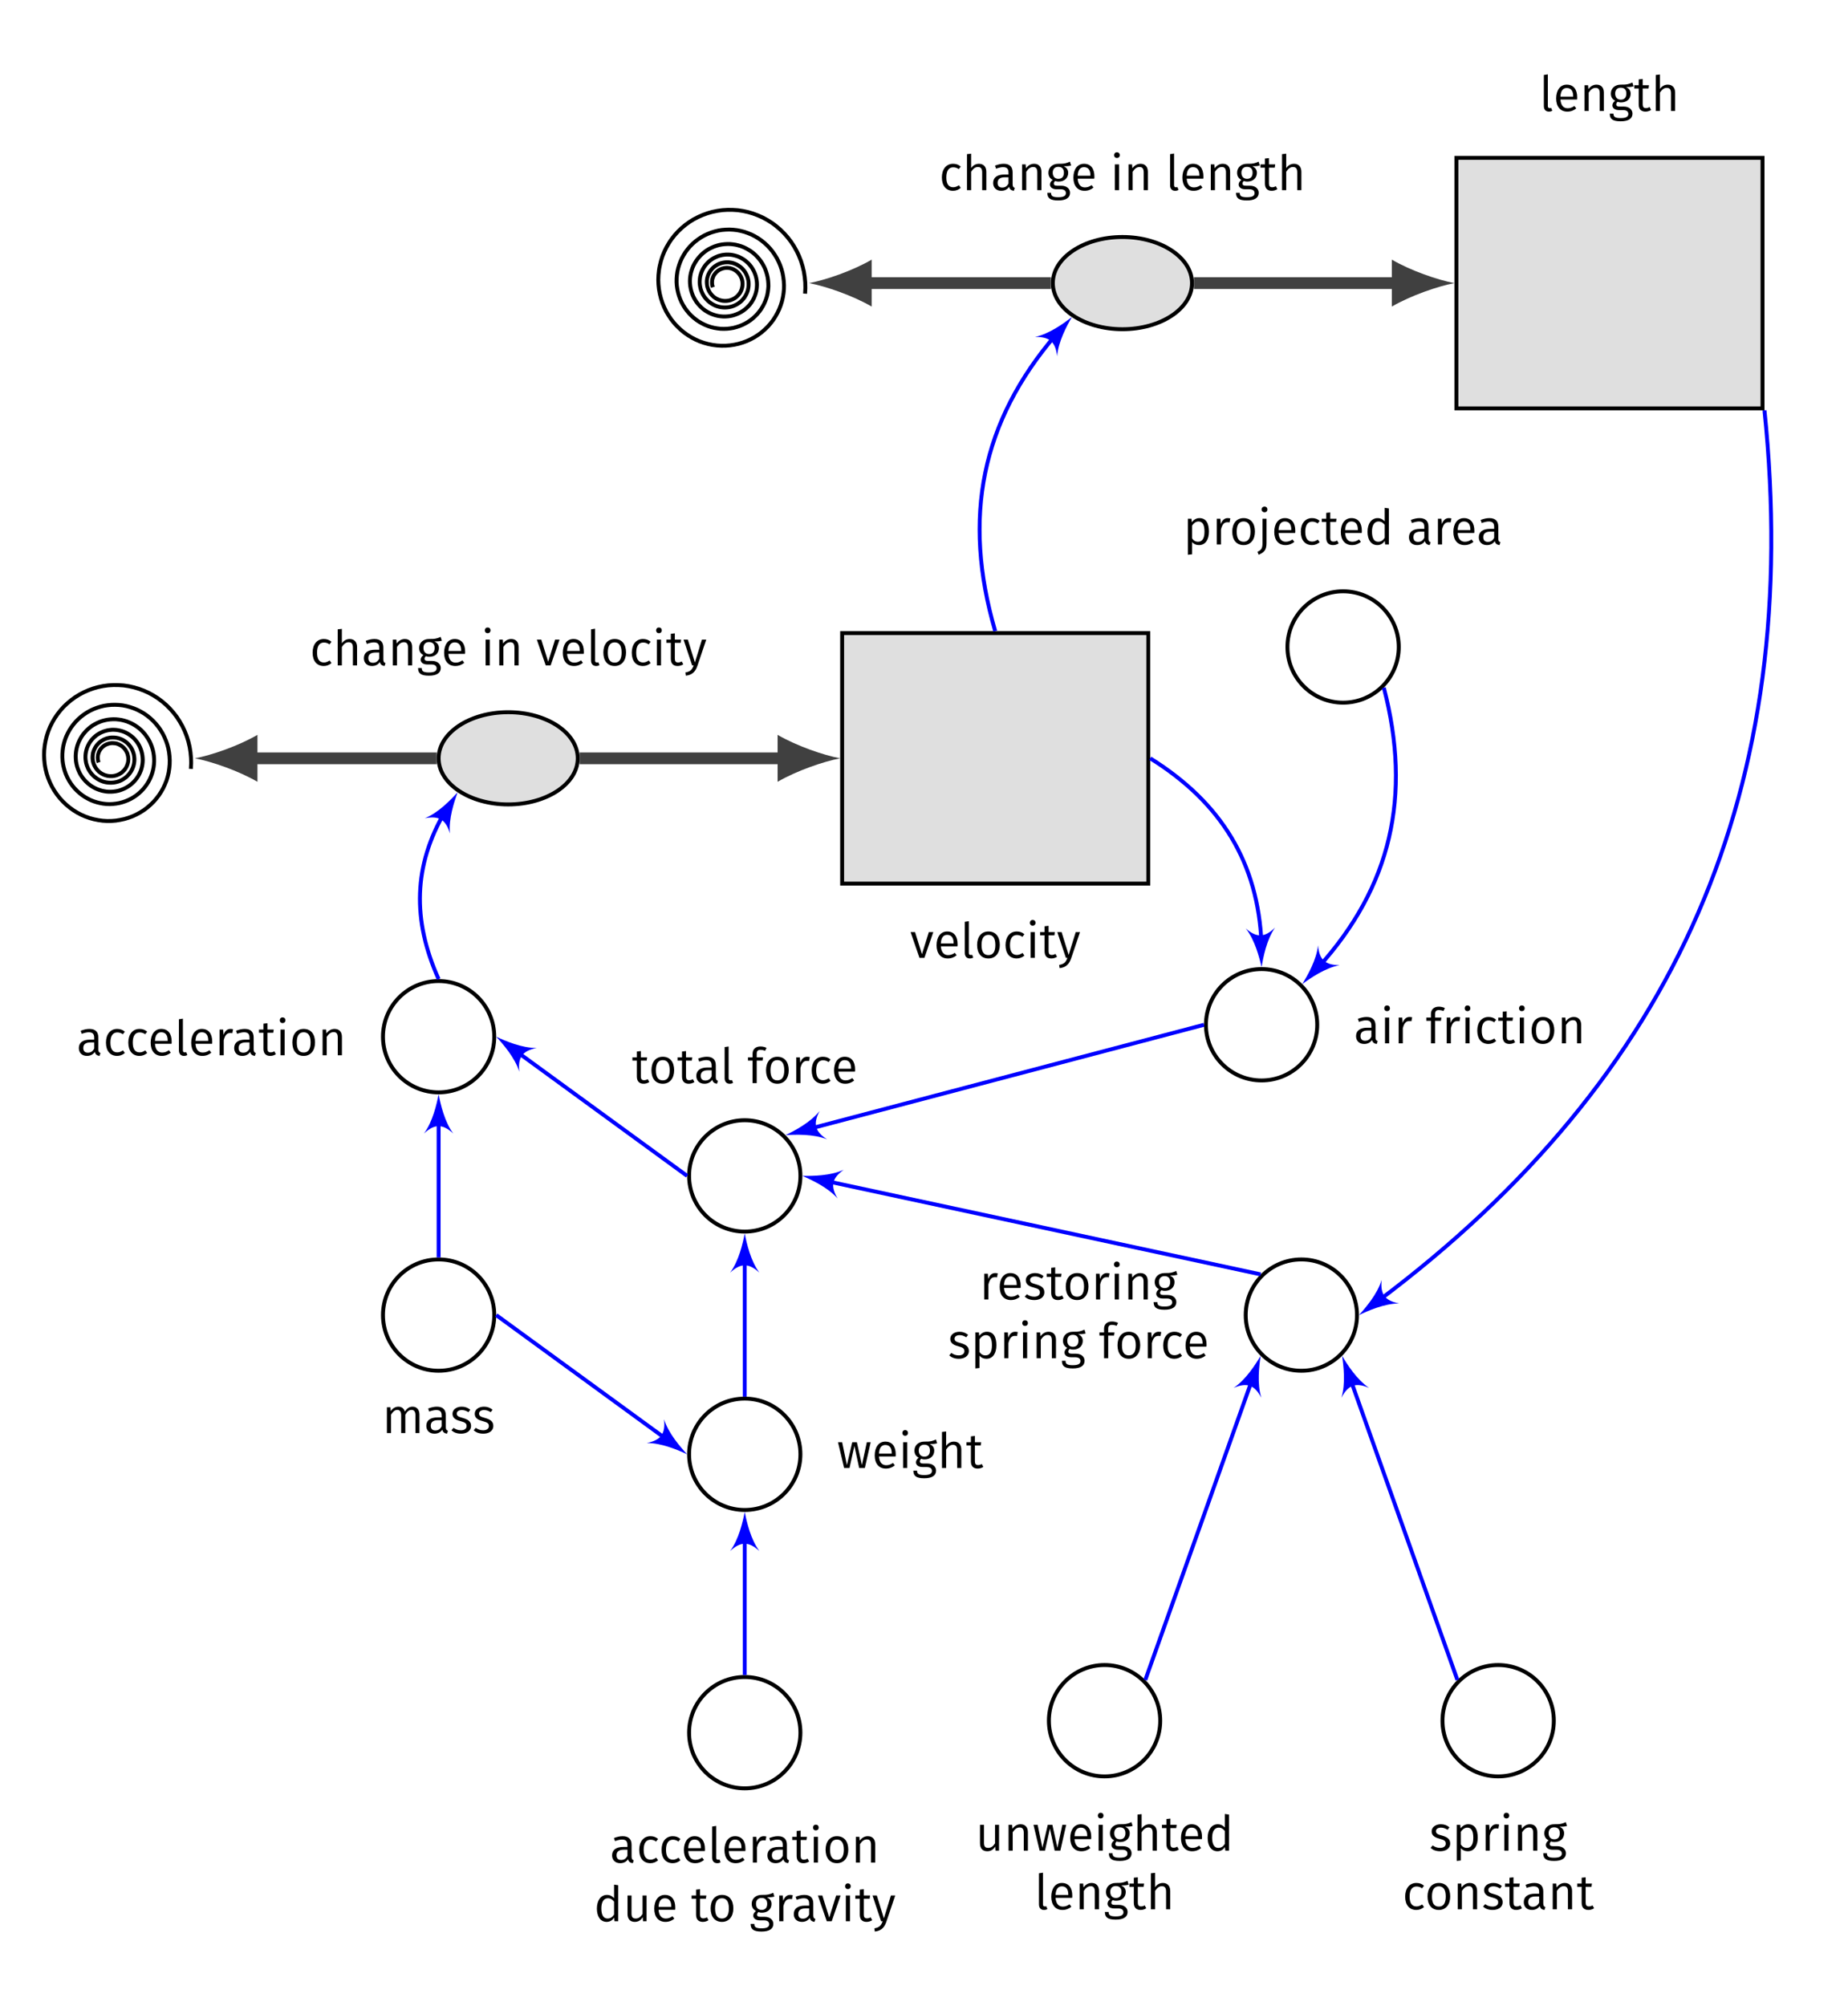 <?xml version="1.0" encoding="UTF-8"?>
<svg xmlns="http://www.w3.org/2000/svg" xmlns:xlink="http://www.w3.org/1999/xlink" width="188.23pt" height="204.3pt" viewBox="0 0 188.23 204.3" version="1.1">
<rect x="0" y="0" width="188.23" height="204.3" fill="#808080" stroke="none"/>
<defs>
<g>
<symbol overflow="visible" id="glyph0-0">
<path style="stroke:none;" d="M 2.703 -5.234 L 0.609 -5.234 L 0.609 1.75 L 2.703 1.75 Z M 2.438 -4.969 L 2.438 1.484 L 0.891 1.484 L 0.891 -4.969 Z M 1.609 -2.25 C 1.422 -2.25 1.156 -2.188 1.156 -2.047 C 1.156 -1.984 1.203 -1.938 1.266 -1.938 C 1.297 -1.938 1.312 -1.938 1.328 -1.953 C 1.422 -2 1.484 -2.016 1.594 -2.016 C 1.844 -2.016 1.906 -1.859 1.906 -1.672 C 1.906 -1.406 1.797 -1.297 1.453 -1.281 L 1.453 -0.859 C 1.453 -0.781 1.5 -0.75 1.562 -0.75 C 1.625 -0.75 1.688 -0.781 1.688 -0.859 L 1.688 -1.094 C 2.031 -1.141 2.172 -1.328 2.172 -1.672 C 2.172 -1.969 2.047 -2.25 1.609 -2.25 Z M 1.562 -0.594 C 1.469 -0.594 1.391 -0.516 1.391 -0.422 C 1.391 -0.312 1.469 -0.234 1.562 -0.234 C 1.672 -0.234 1.75 -0.312 1.75 -0.422 C 1.75 -0.516 1.672 -0.594 1.562 -0.594 Z M 1.562 -0.594 "/>
</symbol>
<symbol overflow="visible" id="glyph0-1">
<path style="stroke:none;" d="M 2.375 -2.625 L 1.922 -2.625 L 1.219 -0.375 L 0.516 -2.625 L 0.062 -2.625 L 0.969 0 L 1.469 0 Z M 2.375 -2.625 "/>
</symbol>
<symbol overflow="visible" id="glyph0-2">
<path style="stroke:none;" d="M 2.438 -1.391 C 2.438 -2.188 2.078 -2.688 1.375 -2.688 C 0.703 -2.688 0.297 -2.109 0.297 -1.281 C 0.297 -0.453 0.719 0.062 1.438 0.062 C 1.797 0.062 2.094 -0.062 2.344 -0.266 L 2.156 -0.516 C 1.922 -0.359 1.734 -0.281 1.469 -0.281 C 1.078 -0.281 0.781 -0.531 0.734 -1.172 L 2.422 -1.172 C 2.438 -1.219 2.438 -1.312 2.438 -1.391 Z M 2.031 -1.469 L 0.734 -1.469 C 0.766 -2.094 1.016 -2.344 1.375 -2.344 C 1.812 -2.344 2.031 -2.047 2.031 -1.516 Z M 2.031 -1.469 "/>
</symbol>
<symbol overflow="visible" id="glyph0-3">
<path style="stroke:none;" d="M 0.984 0.062 C 1.109 0.062 1.234 0.031 1.328 -0.031 L 1.219 -0.312 C 1.172 -0.297 1.125 -0.297 1.062 -0.297 C 0.938 -0.297 0.875 -0.359 0.875 -0.516 L 0.875 -3.734 L 0.469 -3.672 L 0.469 -0.5 C 0.469 -0.141 0.672 0.062 0.984 0.062 Z M 0.984 0.062 "/>
</symbol>
<symbol overflow="visible" id="glyph0-4">
<path style="stroke:none;" d="M 1.453 -2.688 C 0.719 -2.688 0.297 -2.125 0.297 -1.312 C 0.297 -0.469 0.719 0.062 1.453 0.062 C 2.172 0.062 2.609 -0.5 2.609 -1.312 C 2.609 -2.156 2.188 -2.688 1.453 -2.688 Z M 1.453 -2.344 C 1.906 -2.344 2.156 -2.016 2.156 -1.312 C 2.156 -0.609 1.906 -0.281 1.453 -0.281 C 0.984 -0.281 0.75 -0.609 0.75 -1.312 C 0.75 -2.016 1 -2.344 1.453 -2.344 Z M 1.453 -2.344 "/>
</symbol>
<symbol overflow="visible" id="glyph0-5">
<path style="stroke:none;" d="M 1.438 -2.688 C 0.734 -2.688 0.297 -2.125 0.297 -1.297 C 0.297 -0.438 0.734 0.062 1.438 0.062 C 1.734 0.062 2 -0.047 2.219 -0.234 L 2.031 -0.5 C 1.828 -0.375 1.672 -0.297 1.453 -0.297 C 1.016 -0.297 0.75 -0.594 0.75 -1.297 C 0.75 -2 1.016 -2.328 1.453 -2.328 C 1.672 -2.328 1.844 -2.266 2.016 -2.141 L 2.219 -2.406 C 1.984 -2.609 1.734 -2.688 1.438 -2.688 Z M 1.438 -2.688 "/>
</symbol>
<symbol overflow="visible" id="glyph0-6">
<path style="stroke:none;" d="M 0.688 -3.859 C 0.516 -3.859 0.406 -3.734 0.406 -3.562 C 0.406 -3.406 0.516 -3.281 0.688 -3.281 C 0.875 -3.281 0.984 -3.406 0.984 -3.562 C 0.984 -3.734 0.875 -3.859 0.688 -3.859 Z M 0.906 -2.625 L 0.484 -2.625 L 0.484 0 L 0.906 0 Z M 0.906 -2.625 "/>
</symbol>
<symbol overflow="visible" id="glyph0-7">
<path style="stroke:none;" d="M 1.625 -0.406 C 1.484 -0.328 1.375 -0.297 1.25 -0.297 C 1.016 -0.297 0.922 -0.422 0.922 -0.688 L 0.922 -2.297 L 1.516 -2.297 L 1.562 -2.625 L 0.922 -2.625 L 0.922 -3.266 L 0.516 -3.219 L 0.516 -2.625 L 0.062 -2.625 L 0.062 -2.297 L 0.516 -2.297 L 0.516 -0.672 C 0.516 -0.188 0.766 0.062 1.203 0.062 C 1.422 0.062 1.609 0 1.781 -0.109 Z M 1.625 -0.406 "/>
</symbol>
<symbol overflow="visible" id="glyph0-8">
<path style="stroke:none;" d="M 2.375 -2.625 L 1.938 -2.625 L 1.219 -0.297 L 0.5 -2.625 L 0.062 -2.625 L 0.938 0 L 1.094 0 C 0.938 0.422 0.781 0.625 0.25 0.719 L 0.297 1.047 C 1 0.969 1.297 0.578 1.484 0.016 Z M 2.375 -2.625 "/>
</symbol>
<symbol overflow="visible" id="glyph0-9">
<path style="stroke:none;" d="M 1.703 -2.688 C 1.359 -2.688 1.094 -2.516 0.906 -2.25 L 0.906 -3.719 L 0.484 -3.672 L 0.484 0 L 0.906 0 L 0.906 -1.875 C 1.094 -2.156 1.297 -2.359 1.594 -2.359 C 1.875 -2.359 2.031 -2.219 2.031 -1.812 L 2.031 0 L 2.453 0 L 2.453 -1.875 C 2.453 -2.375 2.172 -2.688 1.703 -2.688 Z M 1.703 -2.688 "/>
</symbol>
<symbol overflow="visible" id="glyph0-10">
<path style="stroke:none;" d="M 2.219 -0.609 L 2.219 -1.812 C 2.219 -2.359 1.938 -2.688 1.312 -2.688 C 1.031 -2.688 0.75 -2.625 0.422 -2.5 L 0.531 -2.188 C 0.797 -2.281 1.047 -2.344 1.234 -2.344 C 1.625 -2.344 1.797 -2.188 1.797 -1.797 L 1.797 -1.594 L 1.375 -1.594 C 0.656 -1.594 0.234 -1.297 0.234 -0.734 C 0.234 -0.266 0.547 0.062 1.062 0.062 C 1.391 0.062 1.672 -0.062 1.859 -0.344 C 1.922 -0.078 2.094 0.031 2.344 0.062 L 2.438 -0.234 C 2.297 -0.281 2.219 -0.359 2.219 -0.609 Z M 1.156 -0.266 C 0.844 -0.266 0.688 -0.438 0.688 -0.75 C 0.688 -1.125 0.938 -1.312 1.438 -1.312 L 1.797 -1.312 L 1.797 -0.688 C 1.656 -0.406 1.453 -0.266 1.156 -0.266 Z M 1.156 -0.266 "/>
</symbol>
<symbol overflow="visible" id="glyph0-11">
<path style="stroke:none;" d="M 1.703 -2.688 C 1.344 -2.688 1.078 -2.5 0.875 -2.234 L 0.844 -2.625 L 0.484 -2.625 L 0.484 0 L 0.906 0 L 0.906 -1.875 C 1.094 -2.156 1.297 -2.359 1.609 -2.359 C 1.875 -2.359 2.031 -2.219 2.031 -1.812 L 2.031 0 L 2.453 0 L 2.453 -1.875 C 2.453 -2.375 2.188 -2.688 1.703 -2.688 Z M 1.703 -2.688 "/>
</symbol>
<symbol overflow="visible" id="glyph0-12">
<path style="stroke:none;" d="M 2.438 -2.906 C 2.141 -2.766 1.906 -2.672 1.25 -2.688 C 0.672 -2.688 0.25 -2.312 0.25 -1.781 C 0.25 -1.438 0.391 -1.203 0.688 -1.047 C 0.516 -0.922 0.406 -0.75 0.406 -0.578 C 0.406 -0.328 0.625 -0.094 1.078 -0.094 L 1.484 -0.094 C 1.828 -0.094 2.031 0.031 2.031 0.297 C 2.031 0.562 1.828 0.719 1.25 0.719 C 0.656 0.719 0.516 0.578 0.516 0.266 L 0.141 0.266 C 0.141 0.797 0.406 1.047 1.25 1.047 C 2.047 1.047 2.453 0.766 2.453 0.266 C 2.453 -0.141 2.109 -0.453 1.578 -0.453 L 1.156 -0.453 C 0.875 -0.453 0.797 -0.547 0.797 -0.672 C 0.797 -0.781 0.859 -0.875 0.938 -0.938 C 1.047 -0.891 1.156 -0.875 1.281 -0.875 C 1.891 -0.875 2.266 -1.25 2.266 -1.766 C 2.266 -2.078 2.109 -2.297 1.797 -2.438 C 2.109 -2.438 2.359 -2.453 2.562 -2.516 Z M 1.25 -2.375 C 1.641 -2.375 1.828 -2.156 1.828 -1.781 C 1.828 -1.391 1.641 -1.156 1.266 -1.156 C 0.891 -1.156 0.688 -1.406 0.688 -1.781 C 0.688 -2.125 0.875 -2.375 1.25 -2.375 Z M 1.25 -2.375 "/>
</symbol>
<symbol overflow="visible" id="glyph0-13">
<path style="stroke:none;" d="M 1.656 -2.688 C 1.344 -2.688 1.078 -2.531 0.875 -2.266 L 0.844 -2.625 L 0.484 -2.625 L 0.484 1.047 L 0.906 1 L 0.906 -0.25 C 1.078 -0.047 1.312 0.062 1.609 0.062 C 2.281 0.062 2.625 -0.516 2.625 -1.312 C 2.625 -2.141 2.344 -2.688 1.656 -2.688 Z M 1.516 -0.281 C 1.25 -0.281 1.047 -0.406 0.906 -0.625 L 0.906 -1.922 C 1.047 -2.141 1.266 -2.344 1.562 -2.344 C 1.969 -2.344 2.172 -2.016 2.172 -1.312 C 2.172 -0.609 1.938 -0.281 1.516 -0.281 Z M 1.516 -0.281 "/>
</symbol>
<symbol overflow="visible" id="glyph0-14">
<path style="stroke:none;" d="M 1.594 -2.688 C 1.266 -2.688 1.031 -2.484 0.891 -2.078 L 0.844 -2.625 L 0.484 -2.625 L 0.484 0 L 0.906 0 L 0.906 -1.531 C 1.031 -2.031 1.219 -2.266 1.547 -2.266 C 1.641 -2.266 1.703 -2.266 1.781 -2.25 L 1.859 -2.656 C 1.781 -2.672 1.688 -2.688 1.594 -2.688 Z M 1.594 -2.688 "/>
</symbol>
<symbol overflow="visible" id="glyph0-15">
<path style="stroke:none;" d="M 0.688 -3.859 C 0.516 -3.859 0.391 -3.734 0.391 -3.562 C 0.391 -3.406 0.516 -3.281 0.688 -3.281 C 0.875 -3.281 0.984 -3.406 0.984 -3.562 C 0.984 -3.734 0.875 -3.859 0.688 -3.859 Z M 0.891 -2.625 L 0.484 -2.625 L 0.484 -0.125 C 0.484 0.453 0.312 0.578 -0.031 0.75 L 0.094 1.047 C 0.641 0.797 0.891 0.594 0.891 -0.141 Z M 0.891 -2.625 "/>
</symbol>
<symbol overflow="visible" id="glyph0-16">
<path style="stroke:none;" d="M 2.062 -3.734 L 2.062 -2.359 C 1.891 -2.531 1.672 -2.688 1.344 -2.688 C 0.703 -2.688 0.312 -2.109 0.312 -1.297 C 0.312 -0.484 0.672 0.062 1.312 0.062 C 1.641 0.062 1.906 -0.109 2.062 -0.375 L 2.109 0 L 2.484 0 L 2.484 -3.672 Z M 1.391 -0.281 C 1 -0.281 0.766 -0.609 0.766 -1.312 C 0.766 -2 1.031 -2.344 1.438 -2.344 C 1.703 -2.344 1.906 -2.203 2.062 -2 L 2.062 -0.688 C 1.891 -0.422 1.688 -0.281 1.391 -0.281 Z M 1.391 -0.281 "/>
</symbol>
<symbol overflow="visible" id="glyph0-17">
<path style="stroke:none;" d="M 1.344 -3.391 C 1.484 -3.391 1.641 -3.359 1.812 -3.297 L 1.953 -3.594 C 1.75 -3.688 1.562 -3.734 1.328 -3.734 C 0.812 -3.734 0.531 -3.422 0.531 -3 L 0.531 -2.625 L 0.062 -2.625 L 0.062 -2.297 L 0.531 -2.297 L 0.531 0 L 0.953 0 L 0.953 -2.297 L 1.547 -2.297 L 1.594 -2.625 L 0.953 -2.625 L 0.953 -3 C 0.953 -3.266 1.062 -3.391 1.344 -3.391 Z M 1.344 -3.391 "/>
</symbol>
<symbol overflow="visible" id="glyph0-18">
<path style="stroke:none;" d="M 3.094 -2.688 C 2.75 -2.688 2.5 -2.484 2.312 -2.188 C 2.219 -2.5 1.984 -2.688 1.656 -2.688 C 1.312 -2.688 1.062 -2.5 0.875 -2.234 L 0.844 -2.625 L 0.484 -2.625 L 0.484 0 L 0.906 0 L 0.906 -1.875 C 1.094 -2.156 1.266 -2.359 1.547 -2.359 C 1.766 -2.359 1.938 -2.219 1.938 -1.812 L 1.938 0 L 2.359 0 L 2.359 -1.875 C 2.531 -2.156 2.703 -2.359 3 -2.359 C 3.219 -2.359 3.391 -2.219 3.391 -1.812 L 3.391 0 L 3.797 0 L 3.797 -1.875 C 3.797 -2.375 3.531 -2.688 3.094 -2.688 Z M 3.094 -2.688 "/>
</symbol>
<symbol overflow="visible" id="glyph0-19">
<path style="stroke:none;" d="M 1.188 -2.688 C 0.641 -2.688 0.25 -2.375 0.25 -1.969 C 0.25 -1.594 0.484 -1.359 1.047 -1.219 C 1.562 -1.078 1.688 -0.984 1.688 -0.703 C 1.688 -0.438 1.453 -0.281 1.109 -0.281 C 0.812 -0.281 0.578 -0.375 0.359 -0.531 L 0.141 -0.281 C 0.375 -0.078 0.672 0.062 1.125 0.062 C 1.656 0.062 2.141 -0.188 2.141 -0.734 C 2.141 -1.188 1.828 -1.391 1.266 -1.547 C 0.844 -1.656 0.688 -1.75 0.688 -1.984 C 0.688 -2.203 0.891 -2.344 1.203 -2.344 C 1.453 -2.344 1.641 -2.266 1.875 -2.125 L 2.062 -2.375 C 1.812 -2.578 1.547 -2.688 1.188 -2.688 Z M 1.188 -2.688 "/>
</symbol>
<symbol overflow="visible" id="glyph0-20">
<path style="stroke:none;" d="M 3.438 -2.625 L 3.047 -2.625 L 2.547 -0.297 L 2.031 -2.625 L 1.562 -2.625 L 1.016 -0.297 L 0.531 -2.625 L 0.109 -2.625 L 0.734 0 L 1.281 0 L 1.781 -2.25 L 2.266 0 L 2.844 0 Z M 3.438 -2.625 "/>
</symbol>
<symbol overflow="visible" id="glyph0-21">
<path style="stroke:none;" d="M 2.406 -2.625 L 2 -2.625 L 2 -0.75 C 1.828 -0.469 1.609 -0.281 1.312 -0.281 C 1.016 -0.281 0.875 -0.406 0.875 -0.781 L 0.875 -2.625 L 0.469 -2.625 L 0.469 -0.75 C 0.469 -0.234 0.734 0.062 1.203 0.062 C 1.578 0.062 1.828 -0.109 2.016 -0.422 L 2.047 0 L 2.406 0 Z M 2.406 -2.625 "/>
</symbol>
</g>
</defs>
<g id="surface1">
<path style=" stroke:none;fill-rule:nonzero;fill:rgb(100%,100%,100%);fill-opacity:1;" d="M 0 204.301 L 0 0 L 188.23 0 L 188.23 204.301 Z M 0 204.301 "/>
<path style="fill-rule:nonzero;fill:rgb(87.5%,87.5%,87.5%);fill-opacity:1;stroke-width:0.399;stroke-linecap:butt;stroke-linejoin:miter;stroke:rgb(0%,0%,0%);stroke-opacity:1;stroke-miterlimit:10;" d="M -15.592 -12.757 L 15.592 -12.757 L 15.592 12.755 L -15.592 12.755 Z M -15.592 -12.757 " transform="matrix(1,0,0,-1,101.369,77.22)"/>
<g style="fill:rgb(0%,0%,0%);fill-opacity:1;">
  <use xlink:href="#glyph0-1" x="92.687" y="97.538"/>
</g>
<g style="fill:rgb(0%,0%,0%);fill-opacity:1;">
  <use xlink:href="#glyph0-2" x="95.098" y="97.538"/>
  <use xlink:href="#glyph0-3" x="97.803" y="97.538"/>
</g>
<g style="fill:rgb(0%,0%,0%);fill-opacity:1;">
  <use xlink:href="#glyph0-4" x="99.227" y="97.538"/>
  <use xlink:href="#glyph0-5" x="102.122" y="97.538"/>
  <use xlink:href="#glyph0-6" x="104.493" y="97.538"/>
  <use xlink:href="#glyph0-7" x="105.882" y="97.538"/>
</g>
<g style="fill:rgb(0%,0%,0%);fill-opacity:1;">
  <use xlink:href="#glyph0-8" x="107.631" y="97.538"/>
</g>
<path style="fill-rule:nonzero;fill:rgb(87.5%,87.5%,87.5%);fill-opacity:1;stroke-width:0.399;stroke-linecap:butt;stroke-linejoin:miter;stroke:rgb(0%,0%,0%);stroke-opacity:1;stroke-miterlimit:10;" d="M -42.521 0.001 C -42.521 2.595 -45.693 4.697 -49.607 4.697 C -53.521 4.697 -56.693 2.595 -56.693 0.001 C -56.693 -2.592 -53.521 -4.694 -49.607 -4.694 C -45.693 -4.694 -42.521 -2.592 -42.521 0.001 Z M -42.521 0.001 " transform="matrix(1,0,0,-1,101.369,77.22)"/>
<g style="fill:rgb(0%,0%,0%);fill-opacity:1;">
  <use xlink:href="#glyph0-5" x="31.544" y="67.756"/>
  <use xlink:href="#glyph0-9" x="33.915" y="67.756"/>
  <use xlink:href="#glyph0-10" x="36.829" y="67.756"/>
  <use xlink:href="#glyph0-11" x="39.529" y="67.756"/>
  <use xlink:href="#glyph0-12" x="42.443" y="67.756"/>
</g>
<g style="fill:rgb(0%,0%,0%);fill-opacity:1;">
  <use xlink:href="#glyph0-2" x="44.939" y="67.756"/>
</g>
<g style="fill:rgb(0%,0%,0%);fill-opacity:1;">
  <use xlink:href="#glyph0-6" x="48.979" y="67.756"/>
  <use xlink:href="#glyph0-11" x="50.368" y="67.756"/>
</g>
<g style="fill:rgb(0%,0%,0%);fill-opacity:1;">
  <use xlink:href="#glyph0-1" x="54.617" y="67.756"/>
</g>
<g style="fill:rgb(0%,0%,0%);fill-opacity:1;">
  <use xlink:href="#glyph0-2" x="57.028" y="67.756"/>
  <use xlink:href="#glyph0-3" x="59.733" y="67.756"/>
</g>
<g style="fill:rgb(0%,0%,0%);fill-opacity:1;">
  <use xlink:href="#glyph0-4" x="61.158" y="67.756"/>
  <use xlink:href="#glyph0-5" x="64.052" y="67.756"/>
  <use xlink:href="#glyph0-6" x="66.423" y="67.756"/>
  <use xlink:href="#glyph0-7" x="67.813" y="67.756"/>
</g>
<g style="fill:rgb(0%,0%,0%);fill-opacity:1;">
  <use xlink:href="#glyph0-8" x="69.561" y="67.756"/>
</g>
<path style="fill-rule:nonzero;fill:rgb(87.5%,87.5%,87.5%);fill-opacity:1;stroke-width:0.399;stroke-linecap:butt;stroke-linejoin:miter;stroke:rgb(0%,0%,0%);stroke-opacity:1;stroke-miterlimit:10;" d="M 46.975 35.634 L 78.154 35.634 L 78.154 61.146 L 46.975 61.146 Z M 46.975 35.634 " transform="matrix(1,0,0,-1,101.369,77.22)"/>
<g style="fill:rgb(0%,0%,0%);fill-opacity:1;">
  <use xlink:href="#glyph0-3" x="156.782" y="11.306"/>
</g>
<g style="fill:rgb(0%,0%,0%);fill-opacity:1;">
  <use xlink:href="#glyph0-2" x="158.207" y="11.306"/>
  <use xlink:href="#glyph0-11" x="160.911" y="11.306"/>
  <use xlink:href="#glyph0-12" x="163.826" y="11.306"/>
  <use xlink:href="#glyph0-7" x="166.396" y="11.306"/>
  <use xlink:href="#glyph0-9" x="168.169" y="11.306"/>
</g>
<path style="fill-rule:nonzero;fill:rgb(87.5%,87.5%,87.5%);fill-opacity:1;stroke-width:0.399;stroke-linecap:butt;stroke-linejoin:miter;stroke:rgb(0%,0%,0%);stroke-opacity:1;stroke-miterlimit:10;" d="M 20.045 48.392 C 20.045 50.986 16.873 53.087 12.959 53.087 C 9.045 53.087 5.869 50.986 5.869 48.392 C 5.869 45.798 9.045 43.697 12.959 43.697 C 16.873 43.697 20.045 45.798 20.045 48.392 Z M 20.045 48.392 " transform="matrix(1,0,0,-1,101.369,77.22)"/>
<g style="fill:rgb(0%,0%,0%);fill-opacity:1;">
  <use xlink:href="#glyph0-5" x="95.639" y="19.366"/>
  <use xlink:href="#glyph0-9" x="98.01" y="19.366"/>
  <use xlink:href="#glyph0-10" x="100.924" y="19.366"/>
  <use xlink:href="#glyph0-11" x="103.624" y="19.366"/>
  <use xlink:href="#glyph0-12" x="106.538" y="19.366"/>
</g>
<g style="fill:rgb(0%,0%,0%);fill-opacity:1;">
  <use xlink:href="#glyph0-2" x="109.034" y="19.366"/>
</g>
<g style="fill:rgb(0%,0%,0%);fill-opacity:1;">
  <use xlink:href="#glyph0-6" x="113.074" y="19.366"/>
  <use xlink:href="#glyph0-11" x="114.463" y="19.366"/>
</g>
<g style="fill:rgb(0%,0%,0%);fill-opacity:1;">
  <use xlink:href="#glyph0-3" x="118.712" y="19.366"/>
</g>
<g style="fill:rgb(0%,0%,0%);fill-opacity:1;">
  <use xlink:href="#glyph0-2" x="120.137" y="19.366"/>
  <use xlink:href="#glyph0-11" x="122.842" y="19.366"/>
  <use xlink:href="#glyph0-12" x="125.756" y="19.366"/>
  <use xlink:href="#glyph0-7" x="128.326" y="19.366"/>
  <use xlink:href="#glyph0-9" x="130.1" y="19.366"/>
</g>
<path style="fill:none;stroke-width:0.399;stroke-linecap:butt;stroke-linejoin:miter;stroke:rgb(0%,0%,0%);stroke-opacity:1;stroke-miterlimit:10;" d="M 41.104 11.337 C 41.104 14.47 38.565 17.009 35.432 17.009 C 32.303 17.009 29.764 14.47 29.764 11.337 C 29.764 8.208 32.303 5.669 35.432 5.669 C 38.565 5.669 41.104 8.208 41.104 11.337 Z M 41.104 11.337 " transform="matrix(1,0,0,-1,101.369,77.22)"/>
<g style="fill:rgb(0%,0%,0%);fill-opacity:1;">
  <use xlink:href="#glyph0-13" x="120.513" y="55.445"/>
  <use xlink:href="#glyph0-14" x="123.457" y="55.445"/>
</g>
<g style="fill:rgb(0%,0%,0%);fill-opacity:1;">
  <use xlink:href="#glyph0-4" x="125.215" y="55.445"/>
  <use xlink:href="#glyph0-15" x="128.109" y="55.445"/>
  <use xlink:href="#glyph0-2" x="129.494" y="55.445"/>
  <use xlink:href="#glyph0-5" x="132.199" y="55.445"/>
  <use xlink:href="#glyph0-7" x="134.57" y="55.445"/>
</g>
<g style="fill:rgb(0%,0%,0%);fill-opacity:1;">
  <use xlink:href="#glyph0-2" x="136.274" y="55.445"/>
  <use xlink:href="#glyph0-16" x="138.979" y="55.445"/>
</g>
<g style="fill:rgb(0%,0%,0%);fill-opacity:1;">
  <use xlink:href="#glyph0-10" x="143.278" y="55.445"/>
  <use xlink:href="#glyph0-14" x="145.977" y="55.445"/>
</g>
<g style="fill:rgb(0%,0%,0%);fill-opacity:1;">
  <use xlink:href="#glyph0-2" x="147.736" y="55.445"/>
</g>
<g style="fill:rgb(0%,0%,0%);fill-opacity:1;">
  <use xlink:href="#glyph0-10" x="150.391" y="55.445"/>
</g>
<path style="fill:none;stroke-width:0.399;stroke-linecap:butt;stroke-linejoin:miter;stroke:rgb(0%,0%,0%);stroke-opacity:1;stroke-miterlimit:10;" d="M 32.799 -27.132 C 32.799 -23.999 30.264 -21.46 27.131 -21.46 C 23.998 -21.46 21.463 -23.999 21.463 -27.132 C 21.463 -30.26 23.998 -32.8 27.131 -32.8 C 30.264 -32.8 32.799 -30.26 32.799 -27.132 Z M 32.799 -27.132 " transform="matrix(1,0,0,-1,101.369,77.22)"/>
<g style="fill:rgb(0%,0%,0%);fill-opacity:1;">
  <use xlink:href="#glyph0-10" x="137.888" y="106.243"/>
  <use xlink:href="#glyph0-6" x="140.588" y="106.243"/>
  <use xlink:href="#glyph0-14" x="141.978" y="106.243"/>
</g>
<g style="fill:rgb(0%,0%,0%);fill-opacity:1;">
  <use xlink:href="#glyph0-17" x="145.22" y="106.243"/>
  <use xlink:href="#glyph0-14" x="146.874" y="106.243"/>
  <use xlink:href="#glyph0-6" x="148.782" y="106.243"/>
  <use xlink:href="#glyph0-5" x="150.172" y="106.243"/>
  <use xlink:href="#glyph0-7" x="152.543" y="106.243"/>
  <use xlink:href="#glyph0-6" x="154.316" y="106.243"/>
  <use xlink:href="#glyph0-4" x="155.706" y="106.243"/>
  <use xlink:href="#glyph0-11" x="158.6" y="106.243"/>
</g>
<path style="fill:none;stroke-width:0.399;stroke-linecap:butt;stroke-linejoin:miter;stroke:rgb(0%,0%,0%);stroke-opacity:1;stroke-miterlimit:10;" d="M -51.025 -28.346 C -51.025 -25.218 -53.564 -22.678 -56.693 -22.678 C -59.826 -22.678 -62.361 -25.218 -62.361 -28.346 C -62.361 -31.479 -59.826 -34.014 -56.693 -34.014 C -53.564 -34.014 -51.025 -31.479 -51.025 -28.346 Z M -51.025 -28.346 " transform="matrix(1,0,0,-1,101.369,77.22)"/>
<g style="fill:rgb(0%,0%,0%);fill-opacity:1;">
  <use xlink:href="#glyph0-10" x="7.796" y="107.459"/>
  <use xlink:href="#glyph0-5" x="10.496" y="107.459"/>
</g>
<g style="fill:rgb(0%,0%,0%);fill-opacity:1;">
  <use xlink:href="#glyph0-5" x="12.772" y="107.459"/>
</g>
<g style="fill:rgb(0%,0%,0%);fill-opacity:1;">
  <use xlink:href="#glyph0-2" x="15.049" y="107.459"/>
  <use xlink:href="#glyph0-3" x="17.754" y="107.459"/>
</g>
<g style="fill:rgb(0%,0%,0%);fill-opacity:1;">
  <use xlink:href="#glyph0-2" x="19.178" y="107.459"/>
  <use xlink:href="#glyph0-14" x="21.883" y="107.459"/>
</g>
<g style="fill:rgb(0%,0%,0%);fill-opacity:1;">
  <use xlink:href="#glyph0-10" x="23.617" y="107.459"/>
  <use xlink:href="#glyph0-7" x="26.316" y="107.459"/>
  <use xlink:href="#glyph0-6" x="28.09" y="107.459"/>
  <use xlink:href="#glyph0-4" x="29.48" y="107.459"/>
  <use xlink:href="#glyph0-11" x="32.374" y="107.459"/>
</g>
<path style="fill:none;stroke-width:0.399;stroke-linecap:butt;stroke-linejoin:miter;stroke:rgb(0%,0%,0%);stroke-opacity:1;stroke-miterlimit:10;" d="M -51.025 -56.694 C -51.025 -53.561 -53.564 -51.026 -56.693 -51.026 C -59.826 -51.026 -62.361 -53.561 -62.361 -56.694 C -62.361 -59.823 -59.826 -62.362 -56.693 -62.362 C -53.564 -62.362 -51.025 -59.823 -51.025 -56.694 Z M -51.025 -56.694 " transform="matrix(1,0,0,-1,101.369,77.22)"/>
<g style="fill:rgb(0%,0%,0%);fill-opacity:1;">
  <use xlink:href="#glyph0-18" x="38.925" y="145.926"/>
  <use xlink:href="#glyph0-10" x="43.189" y="145.926"/>
</g>
<g style="fill:rgb(0%,0%,0%);fill-opacity:1;">
  <use xlink:href="#glyph0-19" x="45.839" y="145.926"/>
</g>
<g style="fill:rgb(0%,0%,0%);fill-opacity:1;">
  <use xlink:href="#glyph0-19" x="48.106" y="145.926"/>
</g>
<path style="fill:none;stroke-width:0.399;stroke-linecap:butt;stroke-linejoin:miter;stroke:rgb(0%,0%,0%);stroke-opacity:1;stroke-miterlimit:10;" d="M -19.842 -42.518 C -19.842 -39.389 -22.381 -36.85 -25.514 -36.85 C -28.642 -36.85 -31.181 -39.389 -31.181 -42.518 C -31.181 -45.651 -28.642 -48.19 -25.514 -48.19 C -22.381 -48.19 -19.842 -45.651 -19.842 -42.518 Z M -19.842 -42.518 " transform="matrix(1,0,0,-1,101.369,77.22)"/>
<g style="fill:rgb(0%,0%,0%);fill-opacity:1;">
  <use xlink:href="#glyph0-7" x="64.353" y="110.294"/>
</g>
<g style="fill:rgb(0%,0%,0%);fill-opacity:1;">
  <use xlink:href="#glyph0-4" x="66.057" y="110.294"/>
  <use xlink:href="#glyph0-7" x="68.951" y="110.294"/>
</g>
<g style="fill:rgb(0%,0%,0%);fill-opacity:1;">
  <use xlink:href="#glyph0-10" x="70.689" y="110.294"/>
</g>
<g style="fill:rgb(0%,0%,0%);fill-opacity:1;">
  <use xlink:href="#glyph0-3" x="73.339" y="110.294"/>
</g>
<g style="fill:rgb(0%,0%,0%);fill-opacity:1;">
  <use xlink:href="#glyph0-17" x="76.124" y="110.294"/>
</g>
<g style="fill:rgb(0%,0%,0%);fill-opacity:1;">
  <use xlink:href="#glyph0-4" x="77.728" y="110.294"/>
  <use xlink:href="#glyph0-14" x="80.622" y="110.294"/>
</g>
<g style="fill:rgb(0%,0%,0%);fill-opacity:1;">
  <use xlink:href="#glyph0-5" x="82.38" y="110.294"/>
</g>
<g style="fill:rgb(0%,0%,0%);fill-opacity:1;">
  <use xlink:href="#glyph0-2" x="84.657" y="110.294"/>
</g>
<path style="fill:none;stroke-width:0.399;stroke-linecap:butt;stroke-linejoin:miter;stroke:rgb(0%,0%,0%);stroke-opacity:1;stroke-miterlimit:10;" d="M -19.842 -70.866 C -19.842 -67.737 -22.381 -65.198 -25.514 -65.198 C -28.642 -65.198 -31.181 -67.737 -31.181 -70.866 C -31.181 -73.999 -28.642 -76.538 -25.514 -76.538 C -22.381 -76.538 -19.842 -73.999 -19.842 -70.866 Z M -19.842 -70.866 " transform="matrix(1,0,0,-1,101.369,77.22)"/>
<g style="fill:rgb(0%,0%,0%);fill-opacity:1;">
  <use xlink:href="#glyph0-20" x="85.246" y="149.483"/>
  <use xlink:href="#glyph0-2" x="88.798" y="149.483"/>
  <use xlink:href="#glyph0-6" x="91.503" y="149.483"/>
  <use xlink:href="#glyph0-12" x="92.892" y="149.483"/>
  <use xlink:href="#glyph0-9" x="95.463" y="149.483"/>
  <use xlink:href="#glyph0-7" x="98.377" y="149.483"/>
</g>
<path style="fill:none;stroke-width:0.399;stroke-linecap:butt;stroke-linejoin:miter;stroke:rgb(0%,0%,0%);stroke-opacity:1;stroke-miterlimit:10;" d="M -19.842 -99.214 C -19.842 -96.081 -22.381 -93.546 -25.514 -93.546 C -28.642 -93.546 -31.181 -96.081 -31.181 -99.214 C -31.181 -102.346 -28.642 -104.882 -25.514 -104.882 C -22.381 -104.882 -19.842 -102.346 -19.842 -99.214 Z M -19.842 -99.214 " transform="matrix(1,0,0,-1,101.369,77.22)"/>
<g style="fill:rgb(0%,0%,0%);fill-opacity:1;">
  <use xlink:href="#glyph0-10" x="62.111" y="189.664"/>
  <use xlink:href="#glyph0-5" x="64.811" y="189.664"/>
</g>
<g style="fill:rgb(0%,0%,0%);fill-opacity:1;">
  <use xlink:href="#glyph0-5" x="67.087" y="189.664"/>
</g>
<g style="fill:rgb(0%,0%,0%);fill-opacity:1;">
  <use xlink:href="#glyph0-2" x="69.364" y="189.664"/>
  <use xlink:href="#glyph0-3" x="72.069" y="189.664"/>
</g>
<g style="fill:rgb(0%,0%,0%);fill-opacity:1;">
  <use xlink:href="#glyph0-2" x="73.493" y="189.664"/>
  <use xlink:href="#glyph0-14" x="76.198" y="189.664"/>
</g>
<g style="fill:rgb(0%,0%,0%);fill-opacity:1;">
  <use xlink:href="#glyph0-10" x="77.932" y="189.664"/>
  <use xlink:href="#glyph0-7" x="80.631" y="189.664"/>
  <use xlink:href="#glyph0-6" x="82.405" y="189.664"/>
  <use xlink:href="#glyph0-4" x="83.795" y="189.664"/>
  <use xlink:href="#glyph0-11" x="86.689" y="189.664"/>
</g>
<g style="fill:rgb(0%,0%,0%);fill-opacity:1;">
  <use xlink:href="#glyph0-16" x="60.485" y="195.641"/>
  <use xlink:href="#glyph0-21" x="63.449" y="195.641"/>
  <use xlink:href="#glyph0-2" x="66.343" y="195.641"/>
</g>
<g style="fill:rgb(0%,0%,0%);fill-opacity:1;">
  <use xlink:href="#glyph0-7" x="70.383" y="195.641"/>
</g>
<g style="fill:rgb(0%,0%,0%);fill-opacity:1;">
  <use xlink:href="#glyph0-4" x="72.086" y="195.641"/>
</g>
<g style="fill:rgb(0%,0%,0%);fill-opacity:1;">
  <use xlink:href="#glyph0-12" x="76.316" y="195.641"/>
  <use xlink:href="#glyph0-14" x="78.886" y="195.641"/>
</g>
<g style="fill:rgb(0%,0%,0%);fill-opacity:1;">
  <use xlink:href="#glyph0-10" x="80.619" y="195.641"/>
</g>
<g style="fill:rgb(0%,0%,0%);fill-opacity:1;">
  <use xlink:href="#glyph0-1" x="83.245" y="195.641"/>
  <use xlink:href="#glyph0-6" x="85.67" y="195.641"/>
  <use xlink:href="#glyph0-7" x="87.06" y="195.641"/>
</g>
<g style="fill:rgb(0%,0%,0%);fill-opacity:1;">
  <use xlink:href="#glyph0-8" x="88.809" y="195.641"/>
</g>
<path style="fill:none;stroke-width:0.399;stroke-linecap:butt;stroke-linejoin:miter;stroke:rgb(0%,0%,0%);stroke-opacity:1;stroke-miterlimit:10;" d="M 36.85 -56.694 C 36.85 -53.561 34.315 -51.026 31.182 -51.026 C 28.049 -51.026 25.514 -53.561 25.514 -56.694 C 25.514 -59.823 28.049 -62.362 31.182 -62.362 C 34.315 -62.362 36.85 -59.823 36.85 -56.694 Z M 36.85 -56.694 " transform="matrix(1,0,0,-1,101.369,77.22)"/>
<g style="fill:rgb(0%,0%,0%);fill-opacity:1;">
  <use xlink:href="#glyph0-14" x="99.77" y="132.321"/>
</g>
<g style="fill:rgb(0%,0%,0%);fill-opacity:1;">
  <use xlink:href="#glyph0-2" x="101.528" y="132.321"/>
  <use xlink:href="#glyph0-19" x="104.233" y="132.321"/>
  <use xlink:href="#glyph0-7" x="106.555" y="132.321"/>
</g>
<g style="fill:rgb(0%,0%,0%);fill-opacity:1;">
  <use xlink:href="#glyph0-4" x="108.258" y="132.321"/>
  <use xlink:href="#glyph0-14" x="111.152" y="132.321"/>
  <use xlink:href="#glyph0-6" x="113.06" y="132.321"/>
  <use xlink:href="#glyph0-11" x="114.45" y="132.321"/>
  <use xlink:href="#glyph0-12" x="117.364" y="132.321"/>
</g>
<g style="fill:rgb(0%,0%,0%);fill-opacity:1;">
  <use xlink:href="#glyph0-19" x="96.542" y="138.299"/>
  <use xlink:href="#glyph0-13" x="98.863" y="138.299"/>
  <use xlink:href="#glyph0-14" x="101.807" y="138.299"/>
  <use xlink:href="#glyph0-6" x="103.715" y="138.299"/>
  <use xlink:href="#glyph0-11" x="105.105" y="138.299"/>
  <use xlink:href="#glyph0-12" x="108.019" y="138.299"/>
</g>
<g style="fill:rgb(0%,0%,0%);fill-opacity:1;">
  <use xlink:href="#glyph0-17" x="111.924" y="138.299"/>
</g>
<g style="fill:rgb(0%,0%,0%);fill-opacity:1;">
  <use xlink:href="#glyph0-4" x="113.528" y="138.299"/>
  <use xlink:href="#glyph0-14" x="116.422" y="138.299"/>
</g>
<g style="fill:rgb(0%,0%,0%);fill-opacity:1;">
  <use xlink:href="#glyph0-5" x="118.181" y="138.299"/>
</g>
<g style="fill:rgb(0%,0%,0%);fill-opacity:1;">
  <use xlink:href="#glyph0-2" x="120.457" y="138.299"/>
</g>
<path style="fill:none;stroke-width:0.399;stroke-linecap:butt;stroke-linejoin:miter;stroke:rgb(0%,0%,0%);stroke-opacity:1;stroke-miterlimit:10;" d="M 56.897 -97.999 C 56.897 -94.866 54.358 -92.327 51.225 -92.327 C 48.096 -92.327 45.557 -94.866 45.557 -97.999 C 45.557 -101.128 48.096 -103.667 51.225 -103.667 C 54.358 -103.667 56.897 -101.128 56.897 -97.999 Z M 56.897 -97.999 " transform="matrix(1,0,0,-1,101.369,77.22)"/>
<g style="fill:rgb(0%,0%,0%);fill-opacity:1;">
  <use xlink:href="#glyph0-19" x="145.571" y="188.448"/>
  <use xlink:href="#glyph0-13" x="147.892" y="188.448"/>
  <use xlink:href="#glyph0-14" x="150.836" y="188.448"/>
  <use xlink:href="#glyph0-6" x="152.744" y="188.448"/>
  <use xlink:href="#glyph0-11" x="154.134" y="188.448"/>
  <use xlink:href="#glyph0-12" x="157.048" y="188.448"/>
</g>
<g style="fill:rgb(0%,0%,0%);fill-opacity:1;">
  <use xlink:href="#glyph0-5" x="142.828" y="194.426"/>
</g>
<g style="fill:rgb(0%,0%,0%);fill-opacity:1;">
  <use xlink:href="#glyph0-4" x="145.104" y="194.426"/>
  <use xlink:href="#glyph0-11" x="147.999" y="194.426"/>
  <use xlink:href="#glyph0-19" x="150.913" y="194.426"/>
  <use xlink:href="#glyph0-7" x="153.234" y="194.426"/>
</g>
<g style="fill:rgb(0%,0%,0%);fill-opacity:1;">
  <use xlink:href="#glyph0-10" x="154.972" y="194.426"/>
  <use xlink:href="#glyph0-11" x="157.672" y="194.426"/>
  <use xlink:href="#glyph0-7" x="160.586" y="194.426"/>
</g>
<path style="fill:none;stroke-width:0.399;stroke-linecap:butt;stroke-linejoin:miter;stroke:rgb(0%,0%,0%);stroke-opacity:1;stroke-miterlimit:10;" d="M 16.807 -97.999 C 16.807 -94.866 14.268 -92.327 11.139 -92.327 C 8.006 -92.327 5.467 -94.866 5.467 -97.999 C 5.467 -101.128 8.006 -103.667 11.139 -103.667 C 14.268 -103.667 16.807 -101.128 16.807 -97.999 Z M 16.807 -97.999 " transform="matrix(1,0,0,-1,101.369,77.22)"/>
<g style="fill:rgb(0%,0%,0%);fill-opacity:1;">
  <use xlink:href="#glyph0-21" x="99.351" y="188.448"/>
  <use xlink:href="#glyph0-11" x="102.245" y="188.448"/>
  <use xlink:href="#glyph0-20" x="105.159" y="188.448"/>
  <use xlink:href="#glyph0-2" x="108.711" y="188.448"/>
  <use xlink:href="#glyph0-6" x="111.416" y="188.448"/>
  <use xlink:href="#glyph0-12" x="112.805" y="188.448"/>
  <use xlink:href="#glyph0-9" x="115.376" y="188.448"/>
  <use xlink:href="#glyph0-7" x="118.29" y="188.448"/>
</g>
<g style="fill:rgb(0%,0%,0%);fill-opacity:1;">
  <use xlink:href="#glyph0-2" x="119.994" y="188.448"/>
  <use xlink:href="#glyph0-16" x="122.698" y="188.448"/>
</g>
<g style="fill:rgb(0%,0%,0%);fill-opacity:1;">
  <use xlink:href="#glyph0-3" x="105.356" y="194.426"/>
</g>
<g style="fill:rgb(0%,0%,0%);fill-opacity:1;">
  <use xlink:href="#glyph0-2" x="106.781" y="194.426"/>
  <use xlink:href="#glyph0-11" x="109.485" y="194.426"/>
  <use xlink:href="#glyph0-12" x="112.4" y="194.426"/>
  <use xlink:href="#glyph0-7" x="114.97" y="194.426"/>
  <use xlink:href="#glyph0-9" x="116.743" y="194.426"/>
</g>
<path style="fill:none;stroke-width:0.399;stroke-linecap:butt;stroke-linejoin:miter;stroke:rgb(0%,0%,0%);stroke-opacity:1;stroke-miterlimit:10;" d="M -19.365 47.318 C -19.365 47.318 -19.338 47.728 -19.338 47.884 C -19.334 48.044 -19.342 48.294 -19.349 48.45 C -19.361 48.607 -19.385 48.857 -19.404 49.013 C -19.424 49.169 -19.463 49.415 -19.49 49.572 C -19.521 49.724 -19.58 49.966 -19.623 50.115 C -19.662 50.267 -19.736 50.505 -19.787 50.65 C -19.842 50.794 -19.931 51.029 -19.994 51.169 C -20.053 51.31 -20.158 51.532 -20.232 51.669 C -20.303 51.806 -20.424 52.021 -20.502 52.154 C -20.584 52.282 -20.717 52.49 -20.806 52.615 C -20.892 52.736 -21.041 52.931 -21.139 53.048 C -21.236 53.165 -21.4 53.349 -21.502 53.458 C -21.607 53.568 -21.779 53.74 -21.892 53.841 C -22.002 53.943 -22.189 54.099 -22.306 54.193 C -22.424 54.286 -22.615 54.435 -22.74 54.517 C -22.865 54.603 -23.068 54.732 -23.197 54.806 C -23.326 54.884 -23.537 54.997 -23.67 55.064 C -23.803 55.13 -24.021 55.228 -24.158 55.282 C -24.295 55.341 -24.517 55.423 -24.658 55.47 C -24.799 55.517 -25.025 55.583 -25.17 55.622 C -25.314 55.657 -25.545 55.708 -25.689 55.736 C -25.834 55.763 -26.064 55.798 -26.209 55.814 C -26.357 55.829 -26.592 55.845 -26.736 55.849 C -26.881 55.857 -27.115 55.857 -27.26 55.853 C -27.404 55.849 -27.639 55.833 -27.783 55.822 C -27.928 55.806 -28.158 55.775 -28.299 55.751 C -28.443 55.728 -28.67 55.681 -28.806 55.646 C -28.947 55.611 -29.17 55.548 -29.306 55.505 C -29.443 55.462 -29.658 55.384 -29.791 55.329 C -29.924 55.275 -30.135 55.185 -30.26 55.122 C -30.389 55.06 -30.592 54.954 -30.717 54.884 C -30.838 54.814 -31.033 54.693 -31.15 54.615 C -31.267 54.536 -31.451 54.404 -31.56 54.318 C -31.674 54.228 -31.846 54.083 -31.951 53.99 C -32.053 53.896 -32.217 53.743 -32.314 53.642 C -32.412 53.54 -32.564 53.376 -32.654 53.267 C -32.744 53.161 -32.881 52.986 -32.963 52.872 C -33.045 52.763 -33.17 52.575 -33.24 52.458 C -33.314 52.341 -33.424 52.15 -33.49 52.029 C -33.556 51.907 -33.654 51.708 -33.709 51.583 C -33.767 51.458 -33.849 51.251 -33.896 51.122 C -33.943 50.993 -34.01 50.786 -34.045 50.654 C -34.084 50.525 -34.135 50.31 -34.162 50.177 C -34.193 50.044 -34.232 49.829 -34.248 49.697 C -34.267 49.564 -34.291 49.345 -34.299 49.212 C -34.306 49.075 -34.318 48.861 -34.318 48.724 C -34.318 48.591 -34.306 48.376 -34.299 48.243 C -34.287 48.107 -34.267 47.896 -34.248 47.763 C -34.228 47.63 -34.189 47.419 -34.162 47.29 C -34.135 47.157 -34.084 46.95 -34.045 46.825 C -34.01 46.697 -33.939 46.493 -33.896 46.368 C -33.849 46.247 -33.771 46.048 -33.717 45.931 C -33.662 45.81 -33.572 45.618 -33.51 45.501 C -33.447 45.388 -33.338 45.204 -33.267 45.095 C -33.197 44.986 -33.08 44.81 -33.006 44.704 C -32.928 44.599 -32.799 44.435 -32.713 44.337 C -32.631 44.24 -32.49 44.083 -32.396 43.993 C -32.306 43.9 -32.158 43.755 -32.06 43.669 C -31.967 43.583 -31.806 43.45 -31.705 43.372 C -31.603 43.294 -31.435 43.173 -31.33 43.103 C -31.221 43.032 -31.049 42.923 -30.935 42.861 C -30.826 42.798 -30.642 42.704 -30.529 42.646 C -30.416 42.591 -30.228 42.509 -30.111 42.462 C -29.99 42.415 -29.799 42.349 -29.681 42.31 C -29.56 42.271 -29.365 42.216 -29.24 42.189 C -29.119 42.157 -28.92 42.118 -28.799 42.099 C -28.674 42.075 -28.474 42.052 -28.349 42.04 C -28.224 42.025 -28.025 42.013 -27.9 42.013 C -27.775 42.009 -27.576 42.009 -27.451 42.017 C -27.33 42.021 -27.131 42.036 -27.006 42.052 C -26.885 42.064 -26.689 42.095 -26.568 42.118 C -26.447 42.138 -26.252 42.185 -26.135 42.212 C -26.014 42.243 -25.826 42.302 -25.709 42.341 C -25.596 42.38 -25.412 42.447 -25.299 42.493 C -25.185 42.54 -25.006 42.622 -24.9 42.677 C -24.791 42.732 -24.619 42.825 -24.514 42.888 C -24.412 42.95 -24.248 43.052 -24.146 43.122 C -24.049 43.189 -23.892 43.306 -23.799 43.38 C -23.705 43.458 -23.56 43.583 -23.471 43.665 C -23.385 43.747 -23.244 43.88 -23.162 43.966 C -23.08 44.052 -22.955 44.197 -22.881 44.29 C -22.806 44.384 -22.689 44.532 -22.619 44.63 C -22.553 44.728 -22.447 44.888 -22.389 44.99 C -22.326 45.091 -22.236 45.255 -22.181 45.361 C -22.127 45.466 -22.045 45.634 -21.998 45.743 C -21.951 45.849 -21.885 46.025 -21.846 46.138 C -21.806 46.247 -21.752 46.427 -21.721 46.54 C -21.693 46.65 -21.646 46.833 -21.627 46.947 C -21.603 47.06 -21.576 47.247 -21.56 47.361 C -21.549 47.474 -21.529 47.661 -21.521 47.775 C -21.517 47.892 -21.514 48.075 -21.514 48.189 C -21.517 48.306 -21.525 48.49 -21.537 48.603 C -21.549 48.716 -21.568 48.9 -21.588 49.013 C -21.603 49.122 -21.639 49.306 -21.662 49.415 C -21.689 49.525 -21.736 49.7 -21.767 49.81 C -21.803 49.919 -21.861 50.091 -21.9 50.197 C -21.943 50.302 -22.014 50.466 -22.06 50.568 C -22.111 50.673 -22.193 50.833 -22.244 50.931 C -22.299 51.029 -22.392 51.181 -22.455 51.275 C -22.514 51.368 -22.619 51.517 -22.685 51.607 C -22.752 51.693 -22.865 51.833 -22.935 51.915 C -23.01 52.001 -23.131 52.13 -23.209 52.208 C -23.287 52.286 -23.416 52.407 -23.502 52.478 C -23.584 52.552 -23.721 52.661 -23.81 52.728 C -23.896 52.794 -24.041 52.896 -24.135 52.954 C -24.224 53.013 -24.377 53.103 -24.471 53.154 C -24.568 53.208 -24.724 53.286 -24.822 53.333 C -24.92 53.376 -25.084 53.447 -25.185 53.482 C -25.283 53.521 -25.451 53.575 -25.553 53.611 C -25.654 53.642 -25.822 53.685 -25.928 53.708 C -26.033 53.736 -26.201 53.767 -26.306 53.782 C -26.412 53.798 -26.584 53.818 -26.689 53.825 C -26.799 53.833 -26.967 53.841 -27.076 53.845 C -27.181 53.845 -27.349 53.841 -27.455 53.833 C -27.564 53.829 -27.732 53.814 -27.838 53.802 C -27.943 53.786 -28.107 53.759 -28.213 53.74 C -28.314 53.716 -28.478 53.677 -28.58 53.65 C -28.681 53.622 -28.842 53.572 -28.939 53.54 C -29.041 53.505 -29.197 53.443 -29.291 53.4 C -29.385 53.357 -29.537 53.286 -29.631 53.24 C -29.721 53.189 -29.865 53.111 -29.955 53.056 C -30.045 53.001 -30.181 52.907 -30.264 52.849 C -30.349 52.79 -30.482 52.693 -30.56 52.626 C -30.639 52.56 -30.764 52.45 -30.838 52.38 C -30.912 52.31 -31.025 52.193 -31.096 52.118 C -31.166 52.04 -31.271 51.915 -31.334 51.837 C -31.396 51.759 -31.494 51.626 -31.553 51.544 C -31.607 51.458 -31.693 51.322 -31.744 51.236 C -31.795 51.15 -31.873 51.005 -31.92 50.915 C -31.963 50.825 -32.033 50.681 -32.068 50.587 C -32.107 50.493 -32.162 50.345 -32.193 50.247 C -32.224 50.154 -32.271 50.001 -32.295 49.904 C -32.322 49.806 -32.357 49.65 -32.373 49.552 C -32.392 49.454 -32.412 49.298 -32.424 49.2 C -32.435 49.103 -32.447 48.943 -32.451 48.845 C -32.455 48.747 -32.455 48.591 -32.455 48.49 C -32.451 48.392 -32.439 48.236 -32.431 48.138 C -32.42 48.04 -32.396 47.888 -32.381 47.79 C -32.365 47.697 -32.334 47.54 -32.31 47.447 C -32.287 47.353 -32.244 47.204 -32.217 47.111 C -32.185 47.017 -32.135 46.872 -32.099 46.782 C -32.06 46.693 -31.998 46.552 -31.959 46.466 C -31.916 46.38 -31.846 46.243 -31.795 46.157 C -31.748 46.075 -31.666 45.947 -31.615 45.865 C -31.56 45.786 -31.471 45.661 -31.412 45.587 C -31.353 45.513 -31.256 45.396 -31.193 45.325 C -31.131 45.255 -31.025 45.146 -30.959 45.079 C -30.889 45.013 -30.779 44.911 -30.705 44.853 C -30.635 44.79 -30.514 44.697 -30.439 44.642 C -30.361 44.587 -30.236 44.505 -30.158 44.454 C -30.08 44.404 -29.951 44.329 -29.865 44.286 C -29.783 44.243 -29.65 44.177 -29.564 44.138 C -29.482 44.103 -29.342 44.044 -29.256 44.013 C -29.17 43.982 -29.029 43.939 -28.939 43.911 C -28.849 43.888 -28.705 43.853 -28.615 43.833 C -28.525 43.814 -28.381 43.79 -28.291 43.779 C -28.201 43.763 -28.056 43.747 -27.963 43.74 C -27.873 43.732 -27.728 43.728 -27.635 43.732 C -27.545 43.732 -27.4 43.736 -27.31 43.743 C -27.221 43.751 -27.076 43.767 -26.986 43.779 C -26.896 43.79 -26.756 43.814 -26.666 43.833 C -26.58 43.853 -26.439 43.888 -26.353 43.915 C -26.267 43.939 -26.131 43.986 -26.045 44.017 C -25.963 44.048 -25.83 44.103 -25.748 44.138 C -25.67 44.173 -25.541 44.236 -25.463 44.279 C -25.385 44.318 -25.26 44.392 -25.185 44.439 C -25.111 44.486 -24.994 44.564 -24.924 44.618 C -24.853 44.669 -24.74 44.755 -24.674 44.814 C -24.607 44.872 -24.506 44.966 -24.443 45.029 C -24.381 45.087 -24.283 45.189 -24.224 45.255 C -24.166 45.318 -24.08 45.427 -24.025 45.497 C -23.971 45.564 -23.889 45.677 -23.842 45.751 C -23.795 45.822 -23.721 45.939 -23.681 46.017 C -23.639 46.091 -23.572 46.212 -23.537 46.29 C -23.498 46.368 -23.443 46.493 -23.412 46.575 C -23.381 46.654 -23.334 46.782 -23.306 46.865 C -23.283 46.943 -23.244 47.075 -23.224 47.157 C -23.205 47.24 -23.181 47.376 -23.166 47.458 C -23.15 47.544 -23.135 47.677 -23.127 47.759 C -23.115 47.845 -23.107 47.982 -23.103 48.064 C -23.103 48.15 -23.107 48.282 -23.111 48.368 C -23.115 48.45 -23.123 48.583 -23.135 48.665 C -23.142 48.751 -23.162 48.884 -23.178 48.966 C -23.193 49.048 -23.224 49.177 -23.244 49.255 C -23.264 49.337 -23.303 49.462 -23.33 49.544 C -23.353 49.622 -23.4 49.743 -23.431 49.822 C -23.463 49.896 -23.517 50.017 -23.556 50.091 C -23.592 50.165 -23.658 50.279 -23.697 50.349 C -23.74 50.419 -23.81 50.529 -23.857 50.599 C -23.904 50.665 -23.982 50.771 -24.033 50.833 C -24.084 50.896 -24.17 50.993 -24.224 51.056 C -24.279 51.115 -24.369 51.208 -24.428 51.263 C -24.486 51.318 -24.584 51.404 -24.646 51.454 C -24.709 51.505 -24.81 51.583 -24.877 51.63 C -24.939 51.673 -25.049 51.743 -25.119 51.782 C -25.185 51.825 -25.299 51.888 -25.369 51.923 C -25.439 51.962 -25.556 52.017 -25.627 52.048 C -25.701 52.079 -25.818 52.122 -25.892 52.15 C -25.967 52.177 -26.088 52.212 -26.166 52.232 C -26.24 52.255 -26.365 52.282 -26.439 52.298 C -26.517 52.314 -26.642 52.333 -26.721 52.341 C -26.799 52.353 -26.92 52.365 -26.998 52.368 C -27.076 52.372 -27.201 52.372 -27.279 52.372 C -27.357 52.368 -27.482 52.365 -27.556 52.357 C -27.635 52.353 -27.76 52.337 -27.834 52.325 C -27.912 52.314 -28.033 52.29 -28.107 52.275 C -28.181 52.255 -28.299 52.224 -28.373 52.2 C -28.447 52.177 -28.56 52.138 -28.635 52.111 C -28.705 52.083 -28.818 52.036 -28.885 52.001 C -28.955 51.97 -29.064 51.915 -29.131 51.88 C -29.197 51.841 -29.299 51.782 -29.365 51.74 C -29.428 51.7 -29.525 51.63 -29.584 51.583 C -29.646 51.536 -29.74 51.462 -29.795 51.411 C -29.849 51.361 -29.939 51.279 -29.99 51.228 C -30.045 51.173 -30.123 51.087 -30.174 51.029 C -30.221 50.974 -30.299 50.88 -30.342 50.822 C -30.389 50.763 -30.455 50.665 -30.494 50.603 C -30.533 50.54 -30.596 50.439 -30.631 50.372 C -30.666 50.31 -30.721 50.204 -30.752 50.138 C -30.783 50.072 -30.826 49.962 -30.853 49.896 C -30.877 49.825 -30.916 49.716 -30.935 49.646 C -30.955 49.575 -30.986 49.462 -31.006 49.392 C -31.021 49.322 -31.041 49.208 -31.053 49.134 C -31.064 49.064 -31.076 48.95 -31.084 48.876 C -31.088 48.806 -31.096 48.689 -31.096 48.618 C -31.096 48.544 -31.092 48.431 -31.088 48.361 C -31.084 48.29 -31.072 48.173 -31.064 48.103 C -31.056 48.032 -31.037 47.919 -31.021 47.849 C -31.006 47.782 -30.982 47.669 -30.963 47.603 C -30.943 47.532 -30.908 47.427 -30.885 47.357 C -30.861 47.29 -30.822 47.185 -30.795 47.122 C -30.767 47.056 -30.721 46.954 -30.685 46.892 C -30.654 46.829 -30.599 46.732 -30.56 46.673 C -30.525 46.615 -30.463 46.521 -30.424 46.462 C -30.385 46.407 -30.314 46.318 -30.271 46.267 C -30.224 46.212 -30.154 46.126 -30.103 46.079 C -30.056 46.029 -29.978 45.95 -29.928 45.904 C -29.877 45.857 -29.791 45.786 -29.74 45.743 C -29.685 45.7 -29.596 45.634 -29.541 45.595 C -29.482 45.556 -29.389 45.501 -29.33 45.466 C -29.271 45.431 -29.178 45.38 -29.115 45.349 C -29.056 45.318 -28.955 45.271 -28.892 45.247 C -28.83 45.22 -28.728 45.185 -28.666 45.165 C -28.599 45.142 -28.498 45.111 -28.431 45.095 C -28.369 45.079 -28.264 45.056 -28.197 45.044 C -28.131 45.032 -28.025 45.013 -27.959 45.009 C -27.892 45.001 -27.783 44.993 -27.717 44.99 C -27.65 44.99 -27.545 44.99 -27.478 44.99 C -27.412 44.993 -27.306 44.997 -27.24 45.005 C -27.178 45.013 -27.072 45.025 -27.006 45.036 C -26.943 45.048 -26.838 45.068 -26.775 45.083 C -26.709 45.099 -26.611 45.13 -26.549 45.15 C -26.486 45.173 -26.389 45.208 -26.326 45.232 C -26.267 45.255 -26.17 45.298 -26.111 45.325 C -26.053 45.353 -25.963 45.4 -25.904 45.435 C -25.849 45.466 -25.76 45.521 -25.709 45.556 C -25.654 45.591 -25.572 45.654 -25.521 45.693 C -25.471 45.732 -25.389 45.798 -25.342 45.841 C -25.295 45.884 -25.221 45.954 -25.178 46.001 C -25.131 46.044 -25.064 46.122 -25.021 46.169 C -24.982 46.22 -24.92 46.298 -24.881 46.349 C -24.846 46.4 -24.787 46.486 -24.756 46.54 C -24.721 46.591 -24.67 46.681 -24.642 46.736 C -24.611 46.79 -24.568 46.884 -24.541 46.939 C -24.517 46.997 -24.478 47.091 -24.459 47.15 C -24.435 47.208 -24.404 47.302 -24.389 47.361 C -24.373 47.423 -24.349 47.521 -24.334 47.579 C -24.322 47.642 -24.306 47.74 -24.295 47.798 C -24.287 47.861 -24.279 47.958 -24.275 48.021 C -24.271 48.083 -24.267 48.181 -24.267 48.243 C -24.267 48.302 -24.271 48.4 -24.275 48.462 C -24.279 48.525 -24.291 48.622 -24.299 48.681 C -24.31 48.74 -24.326 48.837 -24.338 48.896 C -24.349 48.954 -24.373 49.052 -24.389 49.107 C -24.408 49.165 -24.439 49.259 -24.459 49.314 C -24.478 49.372 -24.517 49.462 -24.541 49.517 C -24.564 49.572 -24.607 49.657 -24.639 49.708 C -24.666 49.763 -24.717 49.845 -24.748 49.896 C -24.779 49.947 -24.83 50.025 -24.865 50.075 C -24.9 50.122 -24.959 50.197 -24.998 50.24 C -25.037 50.286 -25.103 50.357 -25.142 50.4 C -25.185 50.439 -25.252 50.505 -25.299 50.544 C -25.342 50.583 -25.416 50.642 -25.459 50.681 C -25.506 50.716 -25.584 50.771 -25.631 50.802 C -25.681 50.837 -25.76 50.884 -25.81 50.911 C -25.861 50.943 -25.943 50.982 -25.998 51.009 C -26.049 51.032 -26.135 51.072 -26.185 51.095 C -26.24 51.115 -26.33 51.146 -26.385 51.161 C -26.439 51.181 -26.529 51.204 -26.584 51.216 C -26.639 51.232 -26.728 51.251 -26.787 51.259 C -26.842 51.271 -26.931 51.279 -26.99 51.286 C -27.045 51.29 -27.139 51.298 -27.193 51.298 C -27.252 51.302 -27.342 51.298 -27.4 51.298 C -27.455 51.294 -27.545 51.286 -27.599 51.279 C -27.658 51.271 -27.748 51.259 -27.803 51.251 C -27.857 51.24 -27.943 51.22 -27.998 51.204 C -28.053 51.193 -28.139 51.165 -28.193 51.15 C -28.244 51.13 -28.33 51.099 -28.381 51.075 C -28.431 51.056 -28.514 51.021 -28.56 50.993 C -28.611 50.97 -28.689 50.927 -28.736 50.9 C -28.783 50.868 -28.861 50.822 -28.904 50.79 C -28.951 50.759 -29.021 50.708 -29.064 50.673 C -29.103 50.638 -29.174 50.583 -29.213 50.544 C -29.252 50.509 -29.314 50.447 -29.349 50.404 C -29.389 50.365 -29.447 50.302 -29.482 50.259 C -29.514 50.216 -29.568 50.146 -29.599 50.103 C -29.631 50.056 -29.678 49.986 -29.705 49.939 C -29.732 49.892 -29.775 49.818 -29.799 49.771 C -29.822 49.72 -29.861 49.646 -29.881 49.595 C -29.904 49.548 -29.935 49.466 -29.951 49.415 C -29.971 49.365 -29.994 49.282 -30.006 49.232 C -30.021 49.181 -30.041 49.099 -30.053 49.048 C -30.06 48.993 -30.072 48.911 -30.08 48.857 C -30.088 48.806 -30.096 48.72 -30.096 48.669 C -30.099 48.618 -30.103 48.532 -30.103 48.478 C -30.099 48.427 -30.096 48.345 -30.092 48.29 C -30.084 48.24 -30.076 48.157 -30.068 48.107 C -30.06 48.056 -30.045 47.974 -30.033 47.923 C -30.021 47.872 -30.002 47.79 -29.986 47.74 C -29.971 47.693 -29.943 47.615 -29.924 47.568 C -29.904 47.517 -29.873 47.443 -29.849 47.396 C -29.83 47.349 -29.791 47.275 -29.767 47.232 C -29.744 47.185 -29.701 47.115 -29.674 47.072 C -29.646 47.032 -29.596 46.966 -29.568 46.923 C -29.537 46.884 -29.486 46.822 -29.451 46.782 C -29.42 46.743 -29.361 46.685 -29.326 46.65 C -29.291 46.615 -29.232 46.56 -29.193 46.525 C -29.158 46.493 -29.092 46.443 -29.053 46.415 C -29.014 46.384 -28.947 46.337 -28.904 46.31 C -28.865 46.282 -28.795 46.243 -28.752 46.22 C -28.709 46.197 -28.635 46.157 -28.592 46.138 C -28.545 46.118 -28.474 46.087 -28.428 46.068 C -28.381 46.052 -28.306 46.025 -28.26 46.013 C -28.213 45.997 -28.135 45.978 -28.088 45.966 C -28.041 45.954 -27.963 45.943 -27.916 45.935 C -27.865 45.927 -27.787 45.919 -27.74 45.915 C -27.693 45.911 -27.615 45.907 -27.564 45.907 C -27.517 45.907 -27.439 45.907 -27.392 45.911 C -27.342 45.915 -27.264 45.919 -27.217 45.927 C -27.17 45.935 -27.096 45.947 -27.049 45.954 C -26.998 45.966 -26.924 45.982 -26.881 45.993 C -26.834 46.009 -26.76 46.029 -26.713 46.048 C -26.67 46.064 -26.599 46.091 -26.556 46.111 C -26.51 46.126 -26.443 46.161 -26.4 46.185 C -26.357 46.204 -26.295 46.243 -26.252 46.267 C -26.213 46.29 -26.15 46.333 -26.111 46.361 C -26.072 46.388 -26.014 46.435 -25.978 46.462 C -25.943 46.493 -25.885 46.544 -25.849 46.575 C -25.818 46.607 -25.764 46.661 -25.732 46.697 C -25.701 46.728 -25.654 46.786 -25.627 46.822 C -25.596 46.861 -25.553 46.919 -25.525 46.958 C -25.502 46.993 -25.463 47.056 -25.439 47.099 C -25.416 47.138 -25.381 47.2 -25.361 47.243 C -25.338 47.282 -25.31 47.353 -25.291 47.392 C -25.275 47.435 -25.248 47.501 -25.232 47.548 C -25.217 47.591 -25.197 47.661 -25.185 47.704 C -25.174 47.747 -25.162 47.818 -25.154 47.865 C -25.142 47.907 -25.135 47.982 -25.131 48.025 C -25.123 48.068 -25.119 48.142 -25.119 48.185 C -25.115 48.232 -25.115 48.302 -25.119 48.349 C -25.119 48.392 -25.123 48.462 -25.127 48.509 C -25.135 48.552 -25.142 48.622 -25.146 48.665 C -25.154 48.712 -25.17 48.782 -25.181 48.825 C -25.193 48.868 -25.213 48.935 -25.224 48.978 C -25.24 49.017 -25.264 49.083 -25.279 49.126 C -25.295 49.165 -25.326 49.232 -25.346 49.271 C -25.365 49.31 -25.396 49.372 -25.416 49.411 C -25.439 49.447 -25.474 49.509 -25.498 49.544 C -25.525 49.579 -25.564 49.634 -25.592 49.669 C -25.619 49.704 -25.666 49.755 -25.693 49.79 C -25.721 49.822 -25.767 49.872 -25.799 49.904 C -25.83 49.931 -25.881 49.978 -25.916 50.005 C -25.947 50.032 -26.002 50.075 -26.037 50.099 C -26.072 50.126 -26.131 50.161 -26.166 50.185 C -26.201 50.208 -26.26 50.243 -26.299 50.263 C -26.334 50.282 -26.396 50.314 -26.435 50.329 C -26.474 50.345 -26.537 50.372 -26.576 50.384 C -26.615 50.4 -26.678 50.423 -26.721 50.435 C -26.76 50.447 -26.826 50.462 -26.865 50.47 C -26.908 50.478 -26.974 50.49 -27.014 50.493 C -27.056 50.501 -27.123 50.509 -27.166 50.513 C -27.205 50.513 -27.271 50.517 -27.314 50.513 C -27.353 50.513 -27.42 50.509 -27.463 50.509 C -27.502 50.505 -27.568 50.501 -27.611 50.493 C -27.65 50.49 -27.717 50.474 -27.756 50.466 C -27.795 50.458 -27.861 50.443 -27.9 50.431 C -27.939 50.419 -28.002 50.4 -28.037 50.384 C -28.076 50.368 -28.135 50.345 -28.174 50.329 C -28.209 50.31 -28.267 50.282 -28.306 50.263 C -28.342 50.247 -28.396 50.212 -28.428 50.189 C -28.463 50.169 -28.517 50.134 -28.549 50.111 C -28.584 50.087 -28.631 50.044 -28.662 50.021 C -28.693 49.993 -28.74 49.95 -28.771 49.923 C -28.799 49.896 -28.842 49.849 -28.869 49.818 C -28.892 49.79 -28.935 49.74 -28.959 49.708 C -28.982 49.677 -29.021 49.626 -29.041 49.595 C -29.064 49.56 -29.099 49.505 -29.115 49.474 C -29.135 49.439 -29.166 49.38 -29.181 49.345 C -29.197 49.31 -29.224 49.255 -29.24 49.216 C -29.252 49.181 -29.271 49.122 -29.283 49.087 C -29.295 49.048 -29.314 48.99 -29.322 48.95 C -29.33 48.911 -29.342 48.853 -29.349 48.814 C -29.353 48.775 -29.365 48.716 -29.369 48.677 C -29.373 48.638 -29.373 48.575 -29.377 48.536 C -29.377 48.501 -29.377 48.439 -29.373 48.4 C -29.373 48.361 -29.365 48.302 -29.361 48.263 C -29.357 48.224 -29.349 48.165 -29.342 48.126 C -29.338 48.091 -29.322 48.032 -29.314 47.993 C -29.303 47.958 -29.287 47.9 -29.271 47.865 C -29.26 47.829 -29.24 47.771 -29.224 47.736 C -29.213 47.704 -29.185 47.65 -29.17 47.615 C -29.15 47.583 -29.123 47.529 -29.103 47.497 C -29.088 47.466 -29.053 47.415 -29.033 47.384 C -29.014 47.353 -28.974 47.306 -28.951 47.279 C -28.928 47.247 -28.889 47.204 -28.865 47.177 C -28.842 47.15 -28.799 47.107 -28.771 47.083 C -28.744 47.056 -28.701 47.017 -28.674 46.993 C -28.642 46.974 -28.596 46.935 -28.568 46.915 C -28.537 46.896 -28.49 46.861 -28.459 46.841 C -28.428 46.825 -28.377 46.798 -28.342 46.779 C -28.31 46.763 -28.26 46.74 -28.224 46.724 C -28.193 46.708 -28.139 46.689 -28.103 46.677 C -28.068 46.665 -28.014 46.65 -27.978 46.642 C -27.947 46.63 -27.889 46.618 -27.853 46.611 C -27.818 46.603 -27.764 46.595 -27.728 46.591 C -27.693 46.587 -27.635 46.579 -27.599 46.579 C -27.564 46.575 -27.506 46.575 -27.471 46.579 C -27.435 46.579 -27.381 46.579 -27.346 46.583 C -27.31 46.587 -27.256 46.595 -27.221 46.599 C -27.185 46.603 -27.131 46.615 -27.096 46.622 C -27.06 46.63 -27.006 46.646 -26.974 46.654 C -26.939 46.665 -26.889 46.685 -26.857 46.697 C -26.822 46.708 -26.771 46.732 -26.74 46.747 C -26.709 46.759 -26.658 46.786 -26.631 46.802 C -26.599 46.818 -26.553 46.849 -26.521 46.865 C -26.494 46.884 -26.447 46.915 -26.42 46.939 C -26.392 46.958 -26.353 46.993 -26.326 47.017 C -26.303 47.04 -26.26 47.075 -26.236 47.099 C -26.213 47.126 -26.178 47.165 -26.154 47.189 C -26.131 47.216 -26.099 47.259 -26.076 47.286 C -26.056 47.31 -26.025 47.357 -26.006 47.384 C -25.99 47.411 -25.963 47.458 -25.943 47.49 C -25.928 47.517 -25.908 47.568 -25.892 47.599 C -25.881 47.626 -25.857 47.677 -25.846 47.708 C -25.834 47.74 -25.818 47.79 -25.806 47.822 C -25.799 47.853 -25.783 47.904 -25.779 47.939 C -25.771 47.97 -25.76 48.021 -25.756 48.052 C -25.748 48.087 -25.744 48.138 -25.74 48.173 C -25.74 48.204 -25.736 48.255 -25.736 48.29 C -25.736 48.322 -25.736 48.376 -25.736 48.407 C -25.74 48.439 -25.744 48.493 -25.748 48.525 C -25.752 48.556 -25.764 48.607 -25.767 48.638 C -25.775 48.669 -25.787 48.72 -25.795 48.751 C -25.803 48.782 -25.818 48.833 -25.83 48.865 C -25.842 48.892 -25.857 48.943 -25.873 48.97 C -25.885 49.001 -25.908 49.048 -25.924 49.075 C -25.939 49.103 -25.963 49.146 -25.982 49.173 C -25.998 49.2 -26.025 49.243 -26.045 49.271 C -26.064 49.294 -26.092 49.337 -26.115 49.361 C -26.135 49.384 -26.166 49.423 -26.189 49.447 C -26.209 49.466 -26.248 49.501 -26.271 49.525 C -26.291 49.544 -26.33 49.579 -26.357 49.599 C -26.381 49.618 -26.42 49.646 -26.447 49.665 C -26.471 49.681 -26.514 49.708 -26.541 49.724 C -26.568 49.74 -26.611 49.763 -26.639 49.779 C -26.666 49.79 -26.713 49.814 -26.74 49.825 C -26.767 49.837 -26.814 49.853 -26.846 49.865 C -26.873 49.872 -26.92 49.888 -26.951 49.896 C -26.978 49.904 -27.029 49.911 -27.056 49.919 C -27.088 49.923 -27.135 49.931 -27.166 49.935 C -27.197 49.935 -27.244 49.939 -27.275 49.943 C -27.306 49.943 -27.353 49.943 -27.385 49.943 C -27.416 49.939 -27.463 49.939 -27.494 49.935 C -27.521 49.931 -27.572 49.923 -27.599 49.919 C -27.631 49.915 -27.678 49.904 -27.705 49.896 C -27.736 49.888 -27.779 49.876 -27.81 49.868 C -27.838 49.857 -27.881 49.841 -27.908 49.829 C -27.935 49.818 -27.982 49.798 -28.006 49.786 C -28.033 49.775 -28.076 49.755 -28.103 49.74 C -28.127 49.724 -28.166 49.7 -28.193 49.681 C -28.217 49.665 -28.256 49.638 -28.275 49.618 C -28.299 49.603 -28.338 49.572 -28.357 49.552 C -28.381 49.532 -28.412 49.501 -28.431 49.478 C -28.451 49.458 -28.482 49.423 -28.502 49.4 C -28.521 49.38 -28.549 49.341 -28.564 49.318 C -28.584 49.294 -28.611 49.259 -28.627 49.232 C -28.642 49.208 -28.662 49.169 -28.678 49.146 C -28.689 49.118 -28.709 49.075 -28.721 49.052 C -28.732 49.025 -28.748 48.982 -28.76 48.954 C -28.767 48.927 -28.783 48.884 -28.791 48.857 C -28.799 48.829 -28.81 48.786 -28.818 48.759 C -28.822 48.732 -28.83 48.689 -28.834 48.657 C -28.838 48.63 -28.842 48.587 -28.842 48.56 C -28.846 48.529 -28.846 48.486 -28.846 48.458 C -28.846 48.431 -28.842 48.384 -28.842 48.357 C -28.838 48.329 -28.838 48.286 -28.834 48.259 C -28.83 48.232 -28.822 48.185 -28.814 48.157 C -28.806 48.134 -28.795 48.091 -28.787 48.064 C -28.779 48.036 -28.756 47.97 -28.756 47.97 " transform="matrix(1,0,0,-1,101.369,77.22)"/>
<path style="fill:none;stroke-width:0.399;stroke-linecap:butt;stroke-linejoin:miter;stroke:rgb(0%,0%,0%);stroke-opacity:1;stroke-miterlimit:10;" d="M -81.928 -1.073 C -81.928 -1.073 -81.904 -0.663 -81.9 -0.507 C -81.9 -0.35 -81.904 -0.096 -81.916 0.06 C -81.924 0.216 -81.947 0.466 -81.967 0.622 C -81.986 0.779 -82.025 1.025 -82.056 1.181 C -82.088 1.333 -82.146 1.575 -82.185 1.724 C -82.228 1.876 -82.303 2.115 -82.353 2.259 C -82.404 2.404 -82.494 2.634 -82.556 2.779 C -82.619 2.919 -82.724 3.142 -82.795 3.279 C -82.865 3.415 -82.986 3.63 -83.068 3.759 C -83.146 3.892 -83.283 4.099 -83.369 4.224 C -83.459 4.345 -83.607 4.54 -83.705 4.657 C -83.803 4.775 -83.963 4.958 -84.068 5.068 C -84.174 5.177 -84.346 5.349 -84.455 5.45 C -84.568 5.552 -84.752 5.708 -84.869 5.802 C -84.986 5.896 -85.181 6.04 -85.303 6.126 C -85.428 6.212 -85.631 6.341 -85.76 6.415 C -85.889 6.49 -86.099 6.607 -86.232 6.673 C -86.365 6.74 -86.584 6.837 -86.721 6.892 C -86.861 6.95 -87.084 7.032 -87.224 7.079 C -87.365 7.126 -87.592 7.193 -87.732 7.228 C -87.877 7.267 -88.107 7.318 -88.252 7.345 C -88.396 7.372 -88.631 7.407 -88.775 7.423 C -88.92 7.439 -89.154 7.454 -89.303 7.458 C -89.447 7.466 -89.681 7.466 -89.826 7.462 C -89.971 7.458 -90.205 7.443 -90.346 7.431 C -90.49 7.415 -90.721 7.384 -90.865 7.361 C -91.006 7.337 -91.232 7.29 -91.373 7.255 C -91.514 7.22 -91.736 7.157 -91.869 7.115 C -92.006 7.072 -92.224 6.993 -92.357 6.939 C -92.49 6.884 -92.697 6.794 -92.826 6.732 C -92.955 6.669 -93.158 6.564 -93.279 6.493 C -93.404 6.423 -93.596 6.302 -93.713 6.224 C -93.83 6.146 -94.014 6.013 -94.127 5.923 C -94.236 5.837 -94.408 5.693 -94.514 5.599 C -94.619 5.505 -94.783 5.353 -94.881 5.251 C -94.978 5.15 -95.127 4.986 -95.217 4.876 C -95.306 4.771 -95.443 4.595 -95.525 4.482 C -95.607 4.368 -95.732 4.185 -95.806 4.068 C -95.881 3.95 -95.99 3.759 -96.053 3.638 C -96.119 3.517 -96.217 3.318 -96.275 3.193 C -96.33 3.068 -96.412 2.861 -96.459 2.732 C -96.506 2.603 -96.572 2.396 -96.611 2.263 C -96.646 2.134 -96.701 1.919 -96.728 1.786 C -96.756 1.654 -96.795 1.439 -96.814 1.306 C -96.834 1.169 -96.853 0.954 -96.865 0.822 C -96.873 0.685 -96.881 0.47 -96.881 0.333 C -96.881 0.2 -96.873 -0.014 -96.861 -0.151 C -96.853 -0.284 -96.83 -0.499 -96.814 -0.628 C -96.795 -0.76 -96.756 -0.971 -96.728 -1.104 C -96.697 -1.233 -96.646 -1.44 -96.611 -1.569 C -96.572 -1.694 -96.506 -1.897 -96.459 -2.022 C -96.416 -2.143 -96.334 -2.342 -96.279 -2.464 C -96.228 -2.581 -96.135 -2.772 -96.072 -2.889 C -96.01 -3.003 -95.904 -3.186 -95.834 -3.296 C -95.764 -3.405 -95.646 -3.581 -95.568 -3.686 C -95.49 -3.792 -95.361 -3.956 -95.279 -4.053 C -95.193 -4.155 -95.053 -4.307 -94.963 -4.397 C -94.873 -4.491 -94.721 -4.635 -94.627 -4.721 C -94.529 -4.807 -94.369 -4.94 -94.267 -5.018 C -94.166 -5.096 -94.002 -5.218 -93.892 -5.288 C -93.787 -5.358 -93.611 -5.468 -93.502 -5.53 C -93.389 -5.593 -93.209 -5.69 -93.096 -5.745 C -92.978 -5.8 -92.791 -5.882 -92.674 -5.928 C -92.556 -5.975 -92.365 -6.042 -92.244 -6.081 C -92.123 -6.12 -91.928 -6.175 -91.806 -6.202 C -91.685 -6.233 -91.486 -6.272 -91.361 -6.292 C -91.24 -6.315 -91.037 -6.343 -90.916 -6.354 C -90.791 -6.366 -90.592 -6.378 -90.467 -6.382 C -90.342 -6.382 -90.142 -6.382 -90.017 -6.378 C -89.892 -6.37 -89.693 -6.354 -89.572 -6.343 C -89.451 -6.327 -89.252 -6.296 -89.131 -6.272 C -89.01 -6.253 -88.818 -6.21 -88.697 -6.178 C -88.58 -6.147 -88.392 -6.089 -88.275 -6.05 C -88.158 -6.01 -87.974 -5.944 -87.861 -5.897 C -87.748 -5.85 -87.572 -5.768 -87.463 -5.714 C -87.353 -5.659 -87.185 -5.565 -87.08 -5.503 C -86.974 -5.44 -86.81 -5.339 -86.713 -5.272 C -86.611 -5.202 -86.459 -5.085 -86.365 -5.01 C -86.271 -4.932 -86.123 -4.807 -86.037 -4.725 C -85.947 -4.647 -85.81 -4.51 -85.728 -4.425 C -85.646 -4.339 -85.521 -4.194 -85.447 -4.1 C -85.369 -4.01 -85.252 -3.858 -85.185 -3.76 C -85.115 -3.663 -85.014 -3.503 -84.951 -3.401 C -84.892 -3.303 -84.799 -3.135 -84.744 -3.03 C -84.689 -2.928 -84.611 -2.757 -84.564 -2.647 C -84.517 -2.542 -84.447 -2.366 -84.408 -2.257 C -84.373 -2.143 -84.318 -1.964 -84.287 -1.85 C -84.256 -1.741 -84.213 -1.557 -84.189 -1.444 C -84.166 -1.331 -84.139 -1.147 -84.127 -1.03 C -84.111 -0.917 -84.096 -0.729 -84.088 -0.616 C -84.08 -0.503 -84.076 -0.315 -84.08 -0.202 C -84.08 -0.085 -84.092 0.099 -84.103 0.212 C -84.111 0.325 -84.135 0.509 -84.15 0.618 C -84.17 0.732 -84.201 0.911 -84.228 1.025 C -84.252 1.134 -84.299 1.31 -84.334 1.419 C -84.365 1.529 -84.424 1.7 -84.467 1.806 C -84.506 1.911 -84.58 2.075 -84.627 2.177 C -84.674 2.279 -84.756 2.443 -84.81 2.54 C -84.865 2.638 -84.959 2.79 -85.017 2.884 C -85.08 2.978 -85.181 3.126 -85.248 3.216 C -85.314 3.302 -85.428 3.443 -85.502 3.525 C -85.576 3.611 -85.697 3.74 -85.775 3.818 C -85.853 3.896 -85.982 4.017 -86.064 4.087 C -86.15 4.161 -86.287 4.271 -86.373 4.337 C -86.463 4.404 -86.607 4.505 -86.697 4.564 C -86.791 4.622 -86.943 4.712 -87.037 4.763 C -87.131 4.818 -87.287 4.896 -87.389 4.943 C -87.486 4.986 -87.646 5.052 -87.748 5.091 C -87.849 5.13 -88.014 5.185 -88.115 5.216 C -88.221 5.247 -88.389 5.294 -88.49 5.318 C -88.596 5.341 -88.767 5.372 -88.873 5.392 C -88.978 5.407 -89.15 5.427 -89.256 5.435 C -89.361 5.443 -89.533 5.45 -89.639 5.45 C -89.744 5.454 -89.916 5.45 -90.021 5.443 C -90.127 5.439 -90.295 5.423 -90.4 5.407 C -90.506 5.396 -90.674 5.368 -90.775 5.349 C -90.881 5.325 -91.045 5.286 -91.146 5.259 C -91.244 5.232 -91.408 5.181 -91.506 5.146 C -91.603 5.115 -91.76 5.052 -91.853 5.009 C -91.951 4.966 -92.099 4.896 -92.193 4.849 C -92.287 4.798 -92.431 4.72 -92.521 4.665 C -92.607 4.611 -92.744 4.517 -92.83 4.458 C -92.912 4.4 -93.045 4.298 -93.123 4.236 C -93.205 4.169 -93.326 4.06 -93.4 3.99 C -93.474 3.919 -93.592 3.802 -93.658 3.728 C -93.728 3.65 -93.834 3.525 -93.896 3.447 C -93.959 3.368 -94.06 3.236 -94.115 3.154 C -94.174 3.068 -94.26 2.931 -94.31 2.845 C -94.361 2.755 -94.439 2.615 -94.482 2.525 C -94.529 2.435 -94.596 2.29 -94.635 2.197 C -94.674 2.103 -94.728 1.95 -94.76 1.857 C -94.791 1.763 -94.834 1.611 -94.861 1.513 C -94.885 1.415 -94.92 1.259 -94.939 1.161 C -94.955 1.064 -94.978 0.907 -94.986 0.81 C -94.998 0.712 -95.01 0.552 -95.014 0.454 C -95.017 0.357 -95.021 0.197 -95.017 0.099 C -95.014 0.001 -95.006 -0.155 -94.994 -0.253 C -94.986 -0.35 -94.963 -0.503 -94.947 -0.6 C -94.928 -0.698 -94.896 -0.85 -94.873 -0.944 C -94.853 -1.038 -94.81 -1.186 -94.779 -1.28 C -94.752 -1.374 -94.697 -1.518 -94.662 -1.608 C -94.627 -1.698 -94.564 -1.839 -94.521 -1.925 C -94.482 -2.01 -94.408 -2.147 -94.361 -2.233 C -94.314 -2.315 -94.232 -2.444 -94.178 -2.526 C -94.127 -2.604 -94.037 -2.729 -93.978 -2.803 C -93.92 -2.878 -93.822 -2.995 -93.76 -3.065 C -93.697 -3.135 -93.588 -3.245 -93.521 -3.311 C -93.455 -3.378 -93.342 -3.479 -93.271 -3.538 C -93.197 -3.6 -93.08 -3.694 -93.002 -3.749 C -92.928 -3.803 -92.803 -3.889 -92.724 -3.936 C -92.642 -3.987 -92.514 -4.061 -92.431 -4.104 C -92.349 -4.147 -92.217 -4.214 -92.131 -4.253 C -92.045 -4.288 -91.908 -4.346 -91.822 -4.378 C -91.732 -4.409 -91.592 -4.452 -91.502 -4.479 C -91.416 -4.503 -91.271 -4.538 -91.181 -4.557 C -91.092 -4.577 -90.947 -4.6 -90.857 -4.616 C -90.764 -4.628 -90.619 -4.643 -90.529 -4.651 C -90.439 -4.659 -90.291 -4.663 -90.201 -4.663 C -90.111 -4.659 -89.963 -4.655 -89.873 -4.647 C -89.783 -4.643 -89.639 -4.624 -89.553 -4.612 C -89.463 -4.6 -89.318 -4.577 -89.232 -4.557 C -89.142 -4.538 -89.002 -4.503 -88.916 -4.475 C -88.83 -4.452 -88.693 -4.405 -88.611 -4.374 C -88.525 -4.343 -88.396 -4.288 -88.314 -4.253 C -88.232 -4.218 -88.103 -4.155 -88.025 -4.112 C -87.947 -4.073 -87.826 -3.999 -87.752 -3.952 C -87.678 -3.905 -87.556 -3.827 -87.486 -3.772 C -87.416 -3.721 -87.306 -3.635 -87.24 -3.577 C -87.174 -3.518 -87.068 -3.425 -87.006 -3.362 C -86.943 -3.303 -86.846 -3.202 -86.787 -3.135 C -86.728 -3.073 -86.642 -2.964 -86.588 -2.893 C -86.537 -2.827 -86.455 -2.714 -86.408 -2.643 C -86.357 -2.569 -86.287 -2.452 -86.244 -2.378 C -86.201 -2.3 -86.139 -2.178 -86.099 -2.1 C -86.064 -2.022 -86.01 -1.897 -85.978 -1.819 C -85.947 -1.737 -85.9 -1.608 -85.873 -1.526 C -85.846 -1.448 -85.81 -1.315 -85.791 -1.233 C -85.771 -1.151 -85.744 -1.014 -85.728 -0.932 C -85.717 -0.85 -85.697 -0.714 -85.689 -0.632 C -85.681 -0.546 -85.67 -0.413 -85.67 -0.327 C -85.666 -0.245 -85.67 -0.108 -85.674 -0.026 C -85.678 0.06 -85.689 0.193 -85.697 0.275 C -85.705 0.361 -85.724 0.493 -85.74 0.575 C -85.756 0.654 -85.787 0.786 -85.806 0.865 C -85.83 0.947 -85.865 1.072 -85.892 1.15 C -85.92 1.232 -85.967 1.353 -85.998 1.431 C -86.029 1.505 -86.084 1.626 -86.119 1.7 C -86.158 1.775 -86.221 1.888 -86.264 1.958 C -86.306 2.029 -86.377 2.138 -86.424 2.204 C -86.467 2.275 -86.545 2.376 -86.596 2.443 C -86.646 2.505 -86.732 2.603 -86.787 2.661 C -86.842 2.724 -86.931 2.814 -86.99 2.872 C -87.049 2.927 -87.146 3.013 -87.209 3.064 C -87.271 3.115 -87.373 3.193 -87.439 3.236 C -87.506 3.283 -87.615 3.353 -87.681 3.392 C -87.752 3.435 -87.861 3.497 -87.931 3.533 C -88.002 3.572 -88.119 3.622 -88.193 3.654 C -88.264 3.685 -88.385 3.732 -88.459 3.759 C -88.533 3.783 -88.654 3.822 -88.728 3.841 C -88.806 3.865 -88.928 3.892 -89.006 3.908 C -89.084 3.923 -89.205 3.943 -89.283 3.95 C -89.361 3.962 -89.486 3.97 -89.564 3.978 C -89.642 3.982 -89.767 3.982 -89.846 3.982 C -89.92 3.978 -90.045 3.974 -90.123 3.966 C -90.197 3.958 -90.322 3.947 -90.4 3.935 C -90.474 3.923 -90.596 3.9 -90.67 3.88 C -90.744 3.865 -90.865 3.833 -90.939 3.81 C -91.01 3.786 -91.127 3.747 -91.197 3.72 C -91.267 3.693 -91.381 3.646 -91.451 3.611 C -91.517 3.579 -91.627 3.525 -91.693 3.486 C -91.76 3.45 -91.865 3.388 -91.928 3.349 C -91.99 3.306 -92.092 3.24 -92.15 3.193 C -92.209 3.146 -92.303 3.072 -92.357 3.021 C -92.416 2.97 -92.502 2.888 -92.556 2.837 C -92.607 2.783 -92.689 2.697 -92.736 2.638 C -92.787 2.583 -92.861 2.49 -92.908 2.431 C -92.951 2.372 -93.017 2.275 -93.06 2.212 C -93.099 2.15 -93.158 2.048 -93.193 1.982 C -93.228 1.919 -93.283 1.814 -93.314 1.747 C -93.346 1.681 -93.392 1.572 -93.416 1.505 C -93.443 1.435 -93.478 1.325 -93.502 1.255 C -93.521 1.185 -93.553 1.072 -93.568 1.001 C -93.584 0.931 -93.603 0.818 -93.615 0.743 C -93.627 0.673 -93.642 0.56 -93.646 0.486 C -93.654 0.415 -93.658 0.298 -93.658 0.228 C -93.658 0.154 -93.654 0.04 -93.65 -0.03 C -93.646 -0.104 -93.639 -0.217 -93.631 -0.288 C -93.619 -0.358 -93.599 -0.471 -93.588 -0.542 C -93.572 -0.612 -93.549 -0.721 -93.529 -0.792 C -93.51 -0.858 -93.474 -0.968 -93.451 -1.034 C -93.428 -1.1 -93.385 -1.206 -93.357 -1.268 C -93.33 -1.335 -93.283 -1.436 -93.252 -1.499 C -93.221 -1.561 -93.162 -1.659 -93.127 -1.718 C -93.088 -1.776 -93.029 -1.87 -92.986 -1.928 C -92.947 -1.983 -92.877 -2.073 -92.834 -2.124 C -92.791 -2.178 -92.717 -2.264 -92.67 -2.311 C -92.623 -2.362 -92.541 -2.44 -92.49 -2.487 C -92.439 -2.534 -92.357 -2.604 -92.303 -2.647 C -92.248 -2.69 -92.162 -2.757 -92.103 -2.796 C -92.049 -2.835 -91.955 -2.889 -91.896 -2.925 C -91.838 -2.96 -91.74 -3.01 -91.681 -3.042 C -91.619 -3.073 -91.521 -3.12 -91.459 -3.143 C -91.396 -3.171 -91.295 -3.206 -91.228 -3.225 C -91.166 -3.249 -91.06 -3.28 -90.998 -3.296 C -90.931 -3.311 -90.826 -3.335 -90.76 -3.346 C -90.693 -3.362 -90.588 -3.378 -90.521 -3.385 C -90.455 -3.389 -90.349 -3.397 -90.283 -3.401 C -90.217 -3.401 -90.111 -3.405 -90.045 -3.401 C -89.978 -3.401 -89.873 -3.393 -89.806 -3.385 C -89.74 -3.378 -89.635 -3.366 -89.572 -3.354 C -89.506 -3.342 -89.4 -3.323 -89.338 -3.307 C -89.275 -3.292 -89.174 -3.26 -89.111 -3.241 C -89.049 -3.217 -88.951 -3.186 -88.892 -3.159 C -88.83 -3.135 -88.736 -3.092 -88.678 -3.065 C -88.619 -3.038 -88.525 -2.991 -88.471 -2.956 C -88.412 -2.925 -88.326 -2.87 -88.271 -2.835 C -88.221 -2.8 -88.135 -2.737 -88.084 -2.698 C -88.033 -2.659 -87.955 -2.592 -87.908 -2.55 C -87.861 -2.507 -87.787 -2.436 -87.74 -2.389 C -87.697 -2.346 -87.627 -2.268 -87.588 -2.221 C -87.545 -2.171 -87.482 -2.092 -87.447 -2.042 C -87.408 -1.991 -87.353 -1.905 -87.318 -1.85 C -87.287 -1.8 -87.236 -1.71 -87.205 -1.655 C -87.178 -1.6 -87.131 -1.51 -87.107 -1.452 C -87.08 -1.393 -87.045 -1.3 -87.021 -1.241 C -87.002 -1.182 -86.971 -1.089 -86.951 -1.03 C -86.935 -0.968 -86.912 -0.874 -86.9 -0.811 C -86.885 -0.753 -86.869 -0.651 -86.861 -0.593 C -86.853 -0.53 -86.842 -0.432 -86.838 -0.37 C -86.834 -0.307 -86.83 -0.21 -86.83 -0.147 C -86.834 -0.089 -86.838 0.009 -86.842 0.072 C -86.846 0.134 -86.857 0.228 -86.865 0.29 C -86.873 0.349 -86.892 0.447 -86.904 0.505 C -86.916 0.564 -86.939 0.661 -86.955 0.716 C -86.971 0.775 -87.002 0.868 -87.025 0.923 C -87.045 0.982 -87.08 1.072 -87.107 1.126 C -87.131 1.181 -87.174 1.267 -87.201 1.318 C -87.232 1.372 -87.279 1.454 -87.31 1.505 C -87.342 1.556 -87.396 1.634 -87.431 1.681 C -87.467 1.732 -87.525 1.806 -87.564 1.849 C -87.603 1.896 -87.666 1.966 -87.709 2.009 C -87.748 2.048 -87.818 2.115 -87.861 2.154 C -87.904 2.193 -87.978 2.251 -88.025 2.286 C -88.072 2.325 -88.146 2.38 -88.197 2.411 C -88.244 2.447 -88.322 2.493 -88.373 2.521 C -88.424 2.552 -88.51 2.591 -88.56 2.618 C -88.615 2.642 -88.697 2.681 -88.752 2.704 C -88.806 2.724 -88.892 2.755 -88.947 2.771 C -89.002 2.79 -89.092 2.814 -89.146 2.825 C -89.205 2.841 -89.295 2.861 -89.349 2.868 C -89.404 2.88 -89.498 2.888 -89.553 2.896 C -89.611 2.9 -89.701 2.908 -89.76 2.908 C -89.814 2.911 -89.908 2.908 -89.963 2.908 C -90.021 2.904 -90.111 2.896 -90.166 2.888 C -90.221 2.88 -90.31 2.868 -90.365 2.861 C -90.42 2.849 -90.51 2.829 -90.564 2.814 C -90.619 2.798 -90.705 2.775 -90.756 2.759 C -90.81 2.74 -90.892 2.708 -90.943 2.685 C -90.994 2.665 -91.076 2.63 -91.127 2.603 C -91.178 2.579 -91.252 2.536 -91.303 2.505 C -91.349 2.478 -91.424 2.431 -91.471 2.4 C -91.514 2.368 -91.584 2.314 -91.627 2.283 C -91.67 2.247 -91.736 2.189 -91.775 2.154 C -91.818 2.118 -91.877 2.052 -91.916 2.013 C -91.955 1.974 -92.01 1.907 -92.045 1.868 C -92.08 1.825 -92.131 1.755 -92.162 1.712 C -92.193 1.665 -92.244 1.595 -92.271 1.548 C -92.299 1.501 -92.338 1.427 -92.361 1.38 C -92.389 1.329 -92.424 1.251 -92.447 1.204 C -92.467 1.154 -92.498 1.075 -92.517 1.025 C -92.533 0.974 -92.556 0.892 -92.572 0.841 C -92.584 0.79 -92.607 0.708 -92.615 0.654 C -92.627 0.603 -92.639 0.521 -92.646 0.466 C -92.65 0.415 -92.658 0.329 -92.662 0.279 C -92.666 0.224 -92.666 0.142 -92.666 0.087 C -92.666 0.036 -92.658 -0.046 -92.654 -0.1 C -92.65 -0.151 -92.639 -0.233 -92.631 -0.284 C -92.623 -0.335 -92.611 -0.421 -92.599 -0.468 C -92.588 -0.518 -92.564 -0.6 -92.549 -0.651 C -92.537 -0.698 -92.506 -0.776 -92.486 -0.823 C -92.471 -0.874 -92.435 -0.948 -92.416 -0.995 C -92.392 -1.042 -92.357 -1.116 -92.334 -1.159 C -92.306 -1.206 -92.267 -1.276 -92.236 -1.319 C -92.209 -1.362 -92.162 -1.425 -92.131 -1.468 C -92.099 -1.507 -92.049 -1.569 -92.017 -1.608 C -91.982 -1.647 -91.928 -1.706 -91.892 -1.741 C -91.857 -1.776 -91.799 -1.835 -91.76 -1.866 C -91.721 -1.897 -91.658 -1.948 -91.615 -1.975 C -91.576 -2.007 -91.51 -2.053 -91.471 -2.081 C -91.428 -2.108 -91.357 -2.147 -91.314 -2.171 C -91.271 -2.198 -91.201 -2.233 -91.154 -2.253 C -91.111 -2.272 -91.037 -2.303 -90.99 -2.323 C -90.947 -2.339 -90.869 -2.366 -90.822 -2.382 C -90.775 -2.393 -90.701 -2.413 -90.654 -2.425 C -90.603 -2.436 -90.525 -2.448 -90.478 -2.456 C -90.431 -2.464 -90.353 -2.471 -90.303 -2.475 C -90.256 -2.479 -90.178 -2.483 -90.131 -2.483 C -90.08 -2.483 -90.006 -2.483 -89.955 -2.479 C -89.908 -2.479 -89.83 -2.471 -89.783 -2.464 C -89.736 -2.46 -89.658 -2.444 -89.611 -2.436 C -89.564 -2.428 -89.49 -2.409 -89.443 -2.397 C -89.396 -2.382 -89.322 -2.362 -89.279 -2.346 C -89.232 -2.331 -89.162 -2.3 -89.119 -2.284 C -89.076 -2.264 -89.006 -2.229 -88.967 -2.21 C -88.924 -2.186 -88.857 -2.151 -88.818 -2.124 C -88.775 -2.1 -88.713 -2.057 -88.678 -2.03 C -88.639 -2.003 -88.58 -1.956 -88.541 -1.928 C -88.506 -1.897 -88.451 -1.85 -88.416 -1.815 C -88.381 -1.784 -88.33 -1.729 -88.299 -1.694 C -88.267 -1.663 -88.221 -1.604 -88.189 -1.569 C -88.162 -1.534 -88.115 -1.471 -88.092 -1.432 C -88.064 -1.397 -88.025 -1.335 -88.002 -1.296 C -87.978 -1.253 -87.943 -1.19 -87.924 -1.147 C -87.904 -1.108 -87.873 -1.042 -87.857 -0.999 C -87.838 -0.956 -87.81 -0.889 -87.799 -0.846 C -87.783 -0.803 -87.764 -0.733 -87.752 -0.686 C -87.74 -0.643 -87.724 -0.573 -87.717 -0.526 C -87.709 -0.483 -87.697 -0.413 -87.693 -0.366 C -87.689 -0.323 -87.685 -0.249 -87.681 -0.206 C -87.681 -0.159 -87.681 -0.089 -87.681 -0.042 C -87.685 0.001 -87.689 0.072 -87.693 0.118 C -87.697 0.161 -87.705 0.232 -87.713 0.275 C -87.721 0.322 -87.736 0.388 -87.744 0.431 C -87.756 0.474 -87.775 0.544 -87.791 0.587 C -87.803 0.626 -87.826 0.693 -87.846 0.736 C -87.861 0.775 -87.889 0.841 -87.908 0.88 C -87.928 0.919 -87.959 0.982 -87.982 1.021 C -88.002 1.056 -88.041 1.115 -88.064 1.154 C -88.088 1.189 -88.131 1.243 -88.158 1.279 C -88.185 1.314 -88.228 1.365 -88.256 1.4 C -88.287 1.431 -88.334 1.482 -88.365 1.513 C -88.392 1.54 -88.447 1.587 -88.478 1.615 C -88.514 1.642 -88.568 1.685 -88.603 1.708 C -88.635 1.732 -88.693 1.771 -88.728 1.794 C -88.764 1.818 -88.822 1.853 -88.861 1.872 C -88.9 1.892 -88.959 1.923 -88.998 1.939 C -89.037 1.954 -89.099 1.978 -89.142 1.993 C -89.181 2.009 -89.244 2.033 -89.283 2.044 C -89.326 2.056 -89.389 2.068 -89.431 2.079 C -89.471 2.087 -89.537 2.099 -89.58 2.103 C -89.619 2.111 -89.685 2.118 -89.728 2.118 C -89.771 2.122 -89.838 2.122 -89.877 2.122 C -89.92 2.122 -89.986 2.118 -90.025 2.118 C -90.068 2.115 -90.135 2.107 -90.174 2.103 C -90.217 2.095 -90.279 2.083 -90.318 2.075 C -90.361 2.068 -90.424 2.052 -90.463 2.04 C -90.502 2.029 -90.564 2.009 -90.603 1.993 C -90.642 1.978 -90.701 1.954 -90.736 1.939 C -90.775 1.919 -90.834 1.892 -90.869 1.872 C -90.904 1.853 -90.959 1.822 -90.994 1.798 C -91.029 1.779 -91.084 1.743 -91.115 1.72 C -91.146 1.697 -91.197 1.654 -91.228 1.626 C -91.256 1.603 -91.306 1.56 -91.334 1.532 C -91.361 1.505 -91.404 1.458 -91.431 1.427 C -91.459 1.4 -91.498 1.349 -91.525 1.318 C -91.549 1.286 -91.584 1.236 -91.607 1.2 C -91.627 1.169 -91.662 1.115 -91.681 1.083 C -91.701 1.048 -91.728 0.99 -91.744 0.954 C -91.764 0.919 -91.787 0.865 -91.803 0.825 C -91.818 0.79 -91.838 0.732 -91.849 0.693 C -91.861 0.657 -91.877 0.599 -91.889 0.56 C -91.896 0.521 -91.908 0.462 -91.912 0.423 C -91.92 0.384 -91.928 0.322 -91.931 0.286 C -91.935 0.247 -91.939 0.185 -91.939 0.146 C -91.939 0.107 -91.939 0.048 -91.939 0.009 C -91.939 -0.03 -91.931 -0.089 -91.928 -0.128 C -91.924 -0.167 -91.912 -0.225 -91.908 -0.264 C -91.9 -0.3 -91.889 -0.362 -91.877 -0.397 C -91.869 -0.432 -91.849 -0.491 -91.838 -0.526 C -91.826 -0.561 -91.806 -0.62 -91.791 -0.655 C -91.775 -0.686 -91.748 -0.741 -91.732 -0.776 C -91.717 -0.807 -91.689 -0.862 -91.67 -0.893 C -91.65 -0.925 -91.619 -0.975 -91.596 -1.007 C -91.576 -1.038 -91.541 -1.085 -91.517 -1.112 C -91.494 -1.143 -91.455 -1.186 -91.431 -1.214 C -91.404 -1.241 -91.365 -1.284 -91.338 -1.311 C -91.31 -1.335 -91.264 -1.374 -91.236 -1.397 C -91.209 -1.421 -91.162 -1.456 -91.131 -1.475 C -91.103 -1.499 -91.053 -1.53 -91.021 -1.55 C -90.99 -1.565 -90.939 -1.593 -90.908 -1.612 C -90.877 -1.628 -90.822 -1.651 -90.791 -1.667 C -90.756 -1.682 -90.701 -1.702 -90.67 -1.714 C -90.635 -1.725 -90.58 -1.741 -90.545 -1.749 C -90.51 -1.76 -90.455 -1.772 -90.42 -1.78 C -90.385 -1.788 -90.326 -1.796 -90.291 -1.8 C -90.256 -1.807 -90.201 -1.811 -90.166 -1.811 C -90.131 -1.815 -90.072 -1.815 -90.037 -1.811 C -90.002 -1.811 -89.943 -1.811 -89.912 -1.807 C -89.877 -1.803 -89.818 -1.8 -89.783 -1.792 C -89.748 -1.788 -89.693 -1.776 -89.662 -1.768 C -89.627 -1.76 -89.572 -1.749 -89.537 -1.737 C -89.506 -1.725 -89.451 -1.706 -89.42 -1.694 C -89.389 -1.682 -89.338 -1.659 -89.306 -1.647 C -89.275 -1.632 -89.224 -1.604 -89.193 -1.589 C -89.162 -1.573 -89.115 -1.542 -89.088 -1.526 C -89.06 -1.507 -89.014 -1.475 -88.986 -1.456 C -88.959 -1.432 -88.916 -1.397 -88.892 -1.374 C -88.865 -1.35 -88.826 -1.315 -88.803 -1.292 C -88.779 -1.268 -88.74 -1.225 -88.717 -1.202 C -88.697 -1.175 -88.662 -1.132 -88.642 -1.108 C -88.623 -1.081 -88.592 -1.034 -88.572 -1.007 C -88.553 -0.979 -88.525 -0.932 -88.51 -0.901 C -88.494 -0.874 -88.471 -0.823 -88.459 -0.796 C -88.443 -0.764 -88.424 -0.714 -88.412 -0.682 C -88.4 -0.651 -88.381 -0.6 -88.373 -0.569 C -88.361 -0.538 -88.349 -0.487 -88.342 -0.456 C -88.334 -0.421 -88.326 -0.37 -88.318 -0.339 C -88.314 -0.303 -88.306 -0.253 -88.306 -0.221 C -88.303 -0.186 -88.299 -0.135 -88.299 -0.1 C -88.299 -0.069 -88.299 -0.018 -88.303 0.017 C -88.303 0.048 -88.31 0.099 -88.314 0.134 C -88.318 0.165 -88.326 0.216 -88.334 0.247 C -88.338 0.279 -88.349 0.329 -88.361 0.361 C -88.369 0.392 -88.385 0.443 -88.392 0.474 C -88.404 0.501 -88.424 0.552 -88.435 0.579 C -88.451 0.611 -88.474 0.654 -88.49 0.685 C -88.506 0.712 -88.529 0.755 -88.545 0.782 C -88.56 0.81 -88.592 0.853 -88.607 0.88 C -88.627 0.904 -88.658 0.943 -88.678 0.97 C -88.697 0.993 -88.732 1.032 -88.752 1.056 C -88.775 1.075 -88.81 1.111 -88.834 1.134 C -88.857 1.154 -88.896 1.189 -88.92 1.208 C -88.943 1.224 -88.986 1.255 -89.01 1.275 C -89.037 1.29 -89.08 1.318 -89.107 1.333 C -89.131 1.349 -89.178 1.372 -89.205 1.384 C -89.232 1.4 -89.275 1.423 -89.303 1.435 C -89.334 1.447 -89.381 1.462 -89.408 1.474 C -89.439 1.482 -89.486 1.497 -89.514 1.505 C -89.545 1.509 -89.592 1.521 -89.623 1.529 C -89.65 1.532 -89.701 1.54 -89.732 1.54 C -89.76 1.544 -89.81 1.548 -89.842 1.548 C -89.869 1.552 -89.92 1.552 -89.951 1.552 C -89.978 1.548 -90.029 1.544 -90.056 1.544 C -90.088 1.54 -90.135 1.532 -90.166 1.529 C -90.193 1.521 -90.24 1.513 -90.271 1.505 C -90.299 1.497 -90.346 1.486 -90.373 1.474 C -90.4 1.466 -90.447 1.45 -90.474 1.439 C -90.502 1.427 -90.545 1.407 -90.572 1.396 C -90.599 1.384 -90.642 1.361 -90.666 1.349 C -90.693 1.333 -90.732 1.306 -90.756 1.29 C -90.779 1.275 -90.818 1.247 -90.842 1.228 C -90.865 1.212 -90.9 1.181 -90.924 1.161 C -90.943 1.142 -90.978 1.111 -90.998 1.087 C -91.017 1.068 -91.049 1.032 -91.068 1.009 C -91.084 0.986 -91.115 0.95 -91.131 0.927 C -91.146 0.904 -91.174 0.868 -91.189 0.841 C -91.205 0.818 -91.228 0.779 -91.24 0.751 C -91.256 0.728 -91.275 0.685 -91.287 0.661 C -91.299 0.634 -91.314 0.591 -91.322 0.564 C -91.334 0.536 -91.346 0.493 -91.353 0.466 C -91.361 0.439 -91.377 0.396 -91.381 0.368 C -91.389 0.341 -91.392 0.294 -91.396 0.267 C -91.4 0.24 -91.408 0.197 -91.408 0.165 C -91.408 0.138 -91.412 0.095 -91.412 0.068 C -91.408 0.036 -91.408 -0.007 -91.404 -0.034 C -91.404 -0.061 -91.4 -0.104 -91.396 -0.135 C -91.392 -0.163 -91.385 -0.206 -91.377 -0.233 C -91.373 -0.26 -91.361 -0.303 -91.353 -0.327 C -91.346 -0.354 -91.322 -0.421 -91.322 -0.421 " transform="matrix(1,0,0,-1,101.369,77.22)"/>
<path style="fill:none;stroke-width:1.196;stroke-linecap:butt;stroke-linejoin:miter;stroke:rgb(25%,25%,25%);stroke-opacity:1;stroke-miterlimit:10;" d="M -56.892 0.001 L -75.783 0.001 " transform="matrix(1,0,0,-1,101.369,77.22)"/>
<path style=" stroke:none;fill-rule:nonzero;fill:rgb(25%,25%,25%);fill-opacity:1;" d="M 19.848 77.219 C 21.547 77.539 24.312 78.496 26.223 79.609 L 26.223 74.828 C 24.312 75.945 21.547 76.902 19.848 77.219 "/>
<path style="fill:none;stroke-width:1.196;stroke-linecap:butt;stroke-linejoin:miter;stroke:rgb(25%,25%,25%);stroke-opacity:1;stroke-miterlimit:10;" d="M -42.322 0.001 L -21.529 0.001 " transform="matrix(1,0,0,-1,101.369,77.22)"/>
<path style=" stroke:none;fill-rule:nonzero;fill:rgb(25%,25%,25%);fill-opacity:1;" d="M 85.578 77.219 C 83.879 76.902 81.117 75.945 79.203 74.828 L 79.203 79.609 C 81.117 78.496 83.879 77.539 85.578 77.219 "/>
<path style="fill:none;stroke-width:1.196;stroke-linecap:butt;stroke-linejoin:miter;stroke:rgb(25%,25%,25%);stroke-opacity:1;stroke-miterlimit:10;" d="M 5.67 48.392 L -13.217 48.392 " transform="matrix(1,0,0,-1,101.369,77.22)"/>
<path style=" stroke:none;fill-rule:nonzero;fill:rgb(25%,25%,25%);fill-opacity:1;" d="M 82.414 28.828 C 84.113 29.148 86.875 30.105 88.789 31.219 L 88.789 26.438 C 86.875 27.555 84.113 28.512 82.414 28.828 "/>
<path style="fill:none;stroke-width:1.196;stroke-linecap:butt;stroke-linejoin:miter;stroke:rgb(25%,25%,25%);stroke-opacity:1;stroke-miterlimit:10;" d="M 20.244 48.392 L 41.037 48.392 " transform="matrix(1,0,0,-1,101.369,77.22)"/>
<path style=" stroke:none;fill-rule:nonzero;fill:rgb(25%,25%,25%);fill-opacity:1;" d="M 148.145 28.828 C 146.441 28.512 143.68 27.555 141.766 26.438 L 141.766 31.219 C 143.68 30.105 146.441 29.148 148.145 28.828 "/>
<path style="fill:none;stroke-width:0.399;stroke-linecap:butt;stroke-linejoin:miter;stroke:rgb(0%,0%,100%);stroke-opacity:1;stroke-miterlimit:10;" d="M -0.002 12.954 C -3.385 24.54 -1.389 34.31 6.197 43.154 " transform="matrix(1,0,0,-1,101.369,77.22)"/>
<path style=" stroke:none;fill-rule:nonzero;fill:rgb(0%,0%,100%);fill-opacity:1;" d="M 109.176 32.289 C 108.367 32.91 106.887 34 105.422 34.312 C 106.906 34.281 107.508 34.809 107.676 36.281 C 107.789 34.789 108.668 33.172 109.176 32.289 Z M 109.176 32.289 "/>
<path style="fill:none;stroke-width:0.399;stroke-linecap:butt;stroke-linejoin:miter;stroke:rgb(0%,0%,100%);stroke-opacity:1;stroke-miterlimit:10;" d="M -56.693 -22.479 C -59.42 -16.413 -59.224 -10.885 -56.068 -5.468 " transform="matrix(1,0,0,-1,101.369,77.22)"/>
<path style=" stroke:none;fill-rule:nonzero;fill:rgb(0%,0%,100%);fill-opacity:1;" d="M 46.609 80.68 C 45.922 81.434 44.652 82.766 43.266 83.324 C 44.719 83.039 45.402 83.449 45.828 84.871 C 45.68 83.383 46.266 81.641 46.609 80.68 Z M 46.609 80.68 "/>
<path style="fill:none;stroke-width:0.399;stroke-linecap:butt;stroke-linejoin:miter;stroke:rgb(0%,0%,100%);stroke-opacity:1;stroke-miterlimit:10;" d="M -56.693 -50.827 L -56.693 -36.608 " transform="matrix(1,0,0,-1,101.369,77.22)"/>
<path style=" stroke:none;fill-rule:nonzero;fill:rgb(0%,0%,100%);fill-opacity:1;" d="M 44.676 111.434 C 44.477 112.43 44.078 114.227 43.18 115.422 C 44.277 114.426 45.074 114.426 46.168 115.422 C 45.273 114.227 44.875 112.43 44.676 111.434 Z M 44.676 111.434 "/>
<path style="fill:none;stroke-width:0.399;stroke-linecap:butt;stroke-linejoin:miter;stroke:rgb(0%,0%,100%);stroke-opacity:1;stroke-miterlimit:10;" d="M -31.381 -42.518 L -48.885 -29.76 " transform="matrix(1,0,0,-1,101.369,77.22)"/>
<path style=" stroke:none;fill-rule:nonzero;fill:rgb(0%,0%,100%);fill-opacity:1;" d="M 50.543 105.566 C 51.234 106.316 52.453 107.703 52.895 109.137 C 52.734 107.656 53.207 107.012 54.66 106.711 C 53.16 106.73 51.469 105.996 50.543 105.566 Z M 50.543 105.566 "/>
<path style="fill:none;stroke-width:0.399;stroke-linecap:butt;stroke-linejoin:miter;stroke:rgb(0%,0%,100%);stroke-opacity:1;stroke-miterlimit:10;" d="M 15.791 0.001 C 23.076 -4.538 26.776 -10.682 27.123 -18.866 " transform="matrix(1,0,0,-1,101.369,77.22)"/>
<path style=" stroke:none;fill-rule:nonzero;fill:rgb(0%,0%,100%);fill-opacity:1;" d="M 128.5 98.48 C 128.668 97.48 129.012 95.676 129.875 94.453 C 128.809 95.484 128.012 95.508 126.887 94.543 C 127.816 95.711 128.27 97.492 128.5 98.48 Z M 128.5 98.48 "/>
<path style="fill:none;stroke-width:0.399;stroke-linecap:butt;stroke-linejoin:miter;stroke:rgb(0%,0%,100%);stroke-opacity:1;stroke-miterlimit:10;" d="M 39.584 7.189 C 42.459 -3.839 40.303 -13.096 32.936 -21.253 " transform="matrix(1,0,0,-1,101.369,77.22)"/>
<path style=" stroke:none;fill-rule:nonzero;fill:rgb(0%,0%,100%);fill-opacity:1;" d="M 132.648 100.203 C 133.473 99.602 134.98 98.555 136.449 98.281 C 134.969 98.273 134.379 97.73 134.25 96.258 C 134.098 97.742 133.176 99.332 132.648 100.203 Z M 132.648 100.203 "/>
<path style="fill:none;stroke-width:0.399;stroke-linecap:butt;stroke-linejoin:miter;stroke:rgb(0%,0%,100%);stroke-opacity:1;stroke-miterlimit:10;" d="M 21.264 -27.132 L -19.049 -37.76 " transform="matrix(1,0,0,-1,101.369,77.22)"/>
<path style=" stroke:none;fill-rule:nonzero;fill:rgb(0%,0%,100%);fill-opacity:1;" d="M 80.008 115.59 C 81.023 115.527 82.859 115.457 84.246 116.02 C 83 115.215 82.797 114.441 83.48 113.129 C 82.555 114.301 80.922 115.145 80.008 115.59 Z M 80.008 115.59 "/>
<path style="fill:none;stroke-width:0.399;stroke-linecap:butt;stroke-linejoin:miter;stroke:rgb(0%,0%,100%);stroke-opacity:1;stroke-miterlimit:10;" d="M -25.514 -64.999 L -25.514 -50.78 " transform="matrix(1,0,0,-1,101.369,77.22)"/>
<path style=" stroke:none;fill-rule:nonzero;fill:rgb(0%,0%,100%);fill-opacity:1;" d="M 75.855 125.609 C 75.656 126.605 75.258 128.398 74.363 129.594 C 75.457 128.598 76.254 128.598 77.352 129.594 C 76.453 128.398 76.055 126.605 75.855 125.609 Z M 75.855 125.609 "/>
<path style="fill:none;stroke-width:0.399;stroke-linecap:butt;stroke-linejoin:miter;stroke:rgb(0%,0%,100%);stroke-opacity:1;stroke-miterlimit:10;" d="M 27.033 -52.546 L -17.303 -43.022 " transform="matrix(1,0,0,-1,101.369,77.22)"/>
<path style=" stroke:none;fill-rule:nonzero;fill:rgb(0%,0%,100%);fill-opacity:1;" d="M 81.727 119.738 C 82.66 120.145 84.328 120.91 85.312 122.039 C 84.566 120.758 84.734 119.977 85.941 119.113 C 84.582 119.742 82.742 119.754 81.727 119.738 Z M 81.727 119.738 "/>
<path style="fill:none;stroke-width:0.399;stroke-linecap:butt;stroke-linejoin:miter;stroke:rgb(0%,0%,100%);stroke-opacity:1;stroke-miterlimit:10;" d="M -50.826 -56.694 L -33.322 -69.452 " transform="matrix(1,0,0,-1,101.369,77.22)"/>
<path style=" stroke:none;fill-rule:nonzero;fill:rgb(0%,0%,100%);fill-opacity:1;" d="M 69.988 148.086 C 69.297 147.336 68.078 145.953 67.637 144.516 C 67.797 145.996 67.328 146.641 65.871 146.941 C 67.371 146.922 69.062 147.66 69.988 148.086 Z M 69.988 148.086 "/>
<path style="fill:none;stroke-width:0.399;stroke-linecap:butt;stroke-linejoin:miter;stroke:rgb(0%,0%,100%);stroke-opacity:1;stroke-miterlimit:10;" d="M -25.514 -93.346 L -25.514 -79.128 " transform="matrix(1,0,0,-1,101.369,77.22)"/>
<path style=" stroke:none;fill-rule:nonzero;fill:rgb(0%,0%,100%);fill-opacity:1;" d="M 75.855 153.957 C 75.656 154.953 75.258 156.746 74.363 157.941 C 75.457 156.945 76.254 156.945 77.352 157.941 C 76.453 156.746 76.055 154.953 75.855 153.957 Z M 75.855 153.957 "/>
<path style="fill:none;stroke-width:0.399;stroke-linecap:butt;stroke-linejoin:miter;stroke:rgb(0%,0%,100%);stroke-opacity:1;stroke-miterlimit:10;" d="M 78.354 35.435 C 82.291 -2.975 69.533 -32.393 38.975 -55.276 " transform="matrix(1,0,0,-1,101.369,77.22)"/>
<path style=" stroke:none;fill-rule:nonzero;fill:rgb(0%,0%,100%);fill-opacity:1;" d="M 138.418 133.914 C 139.34 133.477 141.02 132.727 142.516 132.73 C 141.059 132.445 140.582 131.805 140.727 130.328 C 140.305 131.762 139.102 133.156 138.418 133.914 Z M 138.418 133.914 "/>
<path style="fill:none;stroke-width:0.399;stroke-linecap:butt;stroke-linejoin:miter;stroke:rgb(0%,0%,100%);stroke-opacity:1;stroke-miterlimit:10;" d="M 15.287 -93.846 L 26.229 -63.1 " transform="matrix(1,0,0,-1,101.369,77.22)"/>
<path style=" stroke:none;fill-rule:nonzero;fill:rgb(0%,0%,100%);fill-opacity:1;" d="M 128.402 138.062 C 127.879 138.938 126.898 140.496 125.652 141.324 C 127.02 140.75 127.773 141.02 128.473 142.328 C 128.027 140.898 128.254 139.07 128.402 138.062 Z M 128.402 138.062 "/>
<path style="fill:none;stroke-width:0.399;stroke-linecap:butt;stroke-linejoin:miter;stroke:rgb(0%,0%,100%);stroke-opacity:1;stroke-miterlimit:10;" d="M 47.076 -93.846 L 36.135 -63.1 " transform="matrix(1,0,0,-1,101.369,77.22)"/>
<path style=" stroke:none;fill-rule:nonzero;fill:rgb(0%,0%,100%);fill-opacity:1;" d="M 136.699 138.062 C 136.848 139.07 137.074 140.898 136.629 142.328 C 137.328 141.02 138.082 140.75 139.449 141.324 C 138.203 140.496 137.223 138.938 136.699 138.062 Z M 136.699 138.062 "/>
</g>
</svg>
